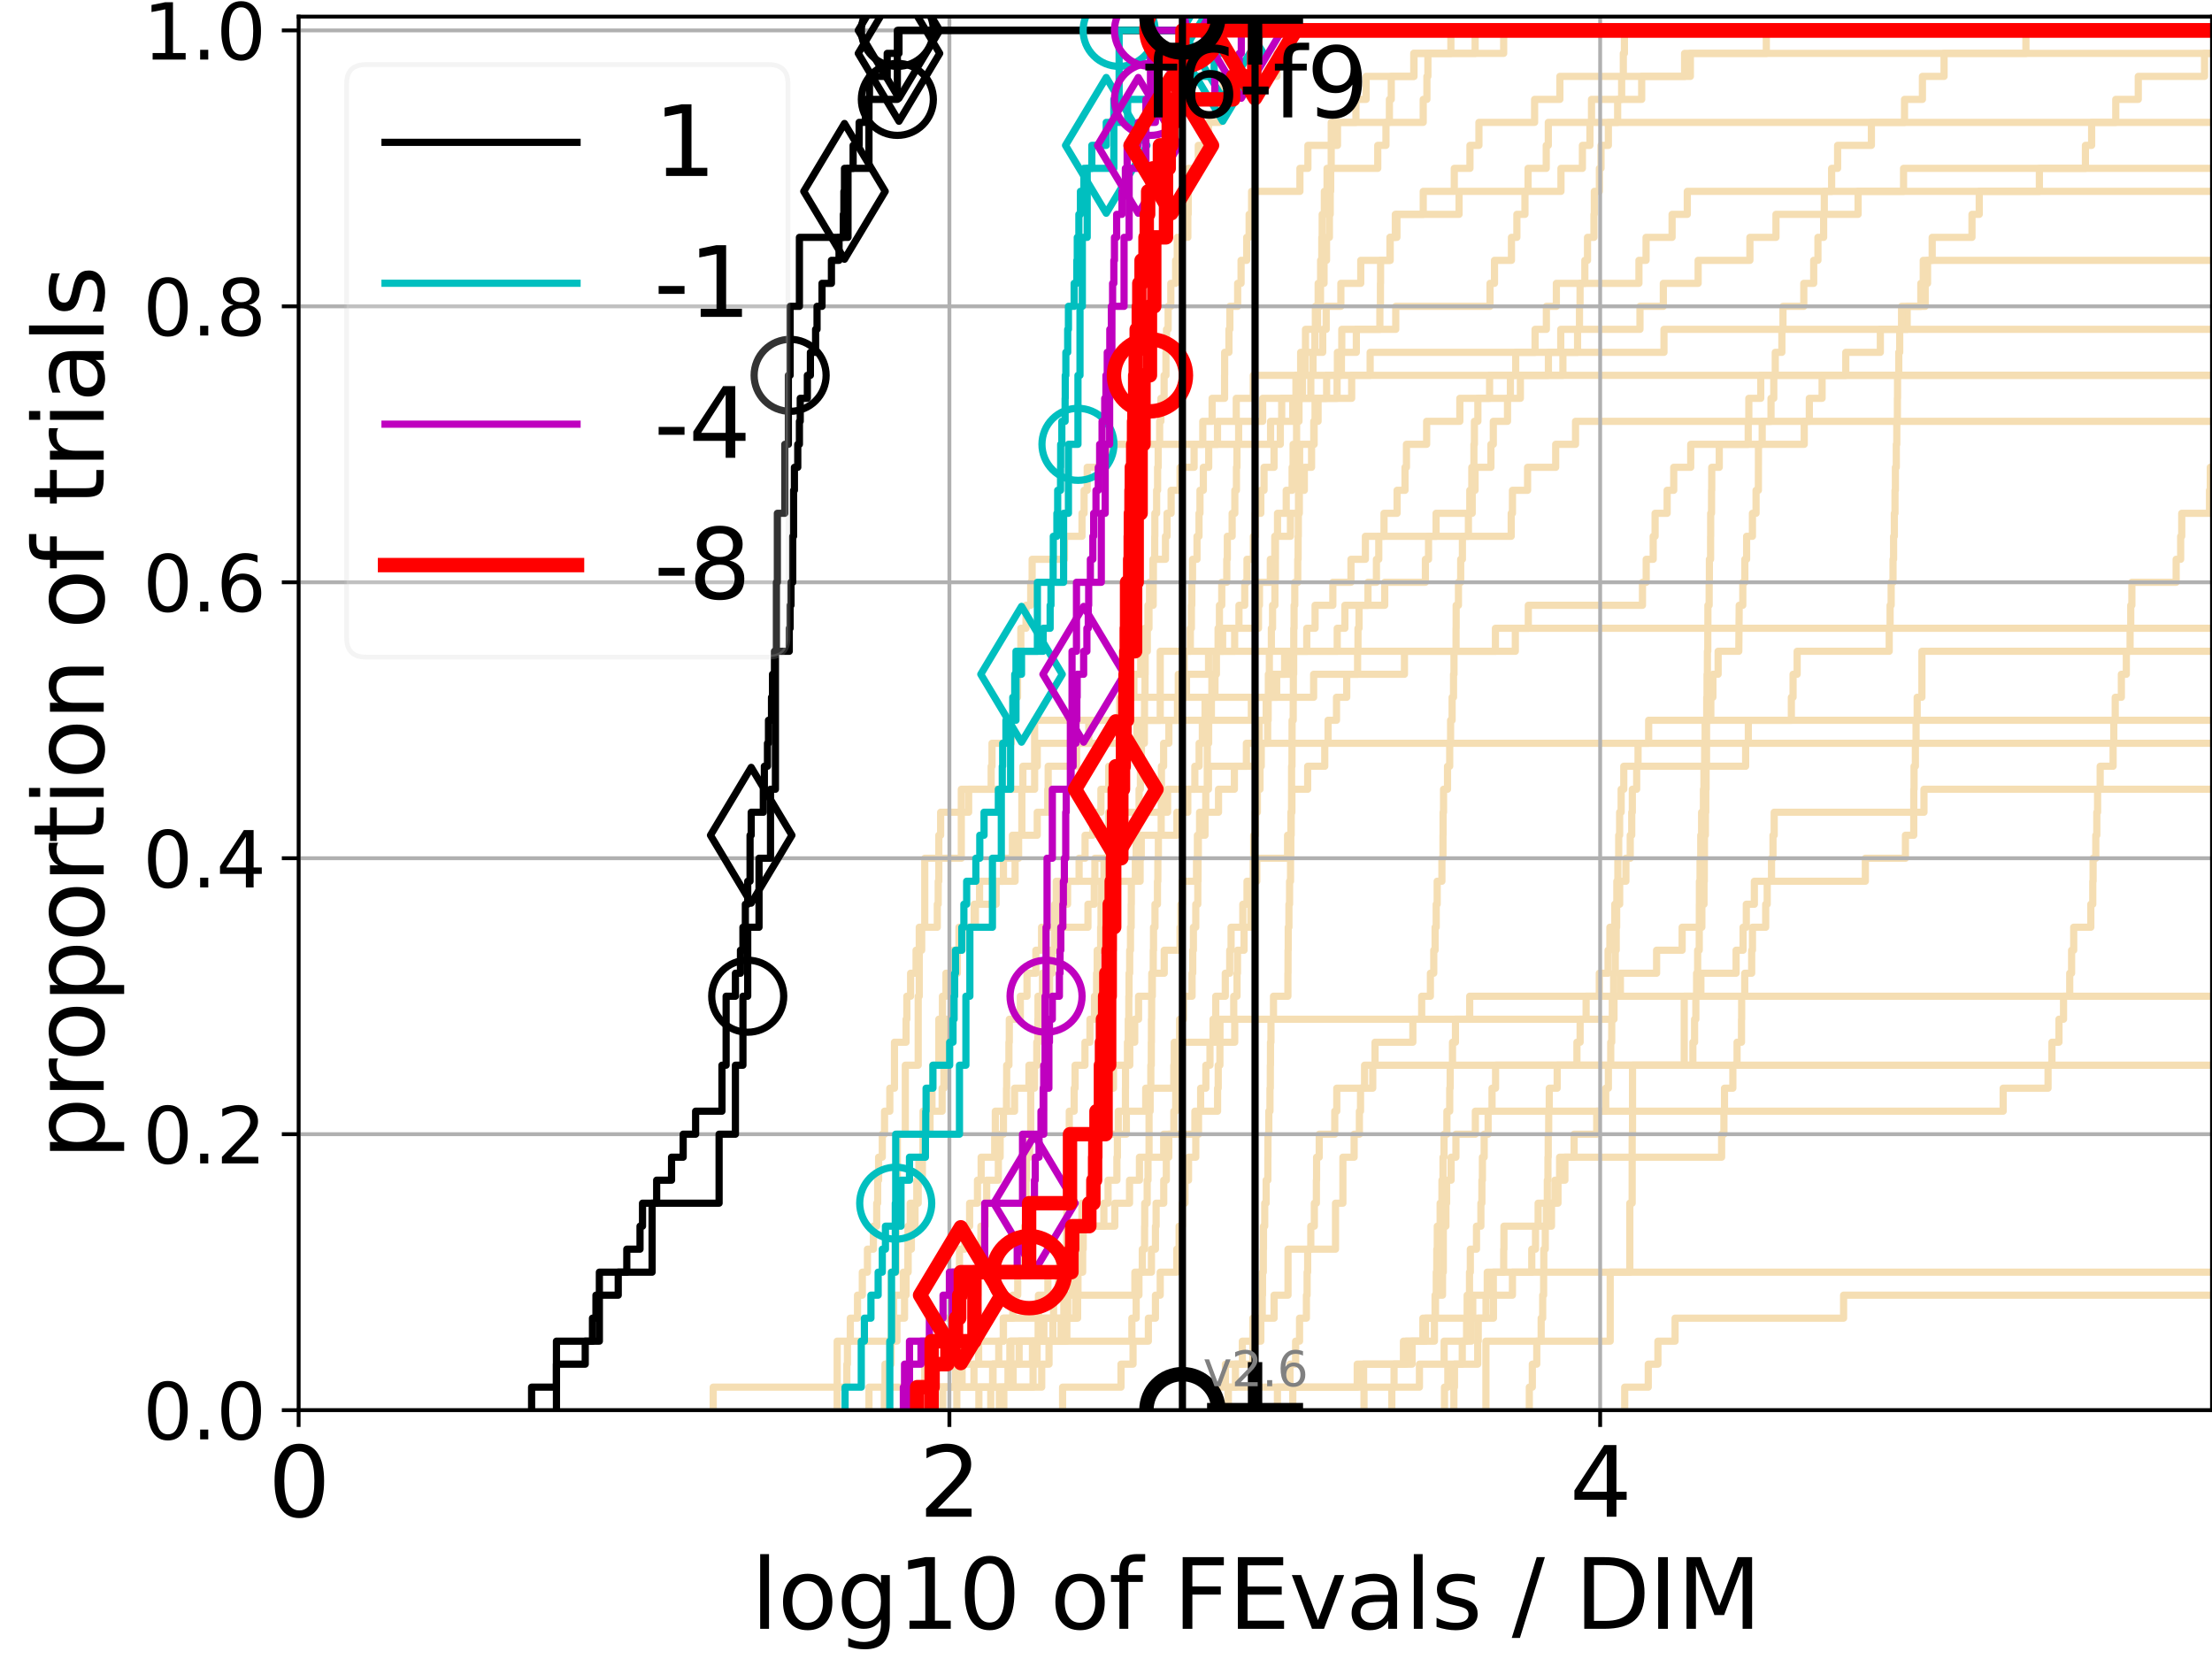 <?xml version="1.0" encoding="utf-8" standalone="no"?>
<!DOCTYPE svg PUBLIC "-//W3C//DTD SVG 1.1//EN"
  "http://www.w3.org/Graphics/SVG/1.1/DTD/svg11.dtd">
<svg xmlns:xlink="http://www.w3.org/1999/xlink" width="460.8pt" height="345.6pt" viewBox="0 0 460.8 345.6" xmlns="http://www.w3.org/2000/svg" version="1.1">
 <defs>
  <style type="text/css">*{stroke-linejoin: round; stroke-linecap: butt}</style>
 </defs>
 <g id="figure_1">
  <g id="patch_1">
   <path d="M 0 345.6 
L 460.8 345.6 
L 460.8 0 
L 0 0 
z
" style="fill: #ffffff"/>
  </g>
  <g id="axes_1">
   <g id="patch_2">
    <path d="M 62.208 293.76 
L 460.8 293.76 
L 460.8 3.456 
L 62.208 3.456 
z
" style="fill: #ffffff"/>
   </g>
   <g id="line2d_1">
    <path d="M 206.391 293.76 
L 206.391 288.97 
L 206.87 288.97 
L 206.87 284.179 
L 208.056 284.179 
L 208.056 279.389 
L 208.996 279.389 
L 208.996 274.598 
L 210.979 274.598 
L 210.979 269.808 
L 212.013 269.808 
L 212.013 265.017 
L 213.082 265.017 
L 213.082 260.227 
L 213.43 260.227 
L 213.43 255.436 
L 213.637 255.436 
L 213.637 250.646 
L 213.74 250.646 
L 213.74 245.855 
L 213.842 245.855 
L 213.842 241.065 
L 214.483 241.065 
L 214.483 236.274 
L 214.716 236.274 
L 214.716 231.484 
L 214.716 231.484 
L 214.716 226.693 
L 215.5 226.693 
L 215.5 221.903 
L 216.043 221.903 
L 216.043 217.112 
L 216.201 217.112 
L 216.201 212.322 
L 216.233 212.322 
L 216.233 207.531 
L 217.161 207.531 
L 217.161 202.741 
L 218.003 202.741 
L 218.003 197.95 
L 219.672 197.95 
L 219.672 193.16 
L 226.641 193.16 
L 226.641 188.369 
L 227.958 188.369 
L 227.958 183.579 
L 228.085 183.579 
L 228.085 178.788 
L 232.868 178.788 
L 232.868 173.998 
L 233.557 173.998 
L 233.557 169.207 
L 243.232 169.207 
L 243.232 164.417 
L 251.741 164.417 
L 251.741 159.626 
L 261.493 159.626 
L 261.493 154.836 
L 261.493 154.836 
L 261.493 154.836 
L 460.8 154.836 
" clip-path="url(#pd1d1f1edf5)" style="fill: none; stroke: #f5deb3; stroke-width: 1.5; stroke-linecap: square"/>
   </g>
   <g id="line2d_2">
    <path d="M 309.545 293.76 
L 309.545 279.389 
L 335.435 279.389 
L 335.435 265.017 
L 339.519 265.017 
L 339.519 250.646 
L 340.012 250.646 
L 340.012 236.274 
L 340.086 236.274 
L 340.086 221.903 
L 350.856 221.903 
L 350.856 207.531 
L 350.856 207.531 
L 350.856 207.531 
L 460.8 207.531 
" clip-path="url(#pd1d1f1edf5)" style="fill: none; stroke: #f5deb3; stroke-width: 1.5; stroke-linecap: square"/>
   </g>
   <g id="line2d_3">
    <path d="M 148.575 293.76 
L 148.575 288.97 
L 176.413 288.97 
L 176.413 284.179 
L 176.534 284.179 
L 176.534 279.389 
L 177.134 279.389 
L 177.134 274.598 
L 178.638 274.598 
L 178.638 269.808 
L 179.636 269.808 
L 179.636 265.017 
L 180.706 265.017 
L 180.706 260.227 
L 181.942 260.227 
L 181.942 255.436 
L 182.639 255.436 
L 182.639 250.646 
L 182.835 250.646 
L 182.835 245.855 
L 183.03 245.855 
L 183.03 241.065 
L 183.797 241.065 
L 183.797 236.274 
L 184.267 236.274 
L 184.267 231.484 
L 185.364 231.484 
L 185.364 226.693 
L 186.335 226.693 
L 186.335 221.903 
L 186.335 221.903 
L 186.335 217.112 
L 188.751 217.112 
L 188.751 212.322 
L 188.911 212.322 
L 188.911 207.531 
L 189.696 207.531 
L 189.696 202.741 
L 190.836 202.741 
L 190.836 197.95 
L 192.005 197.95 
L 192.005 193.16 
L 195.256 193.16 
L 195.256 188.369 
L 195.448 188.369 
L 195.448 183.579 
L 195.575 183.579 
L 195.575 178.788 
L 195.575 178.788 
L 195.575 173.998 
L 195.953 173.998 
L 195.953 169.207 
L 201.787 169.207 
L 201.787 164.417 
L 206.478 164.417 
L 206.478 159.626 
L 206.653 159.626 
L 206.653 154.836 
L 210.676 154.836 
L 210.676 150.045 
L 211.091 150.045 
L 211.091 145.255 
L 211.977 145.255 
L 211.977 140.464 
L 212.374 140.464 
L 212.374 135.674 
L 212.659 135.674 
L 212.659 130.883 
L 213.74 130.883 
L 213.74 126.093 
L 214.716 126.093 
L 214.716 121.302 
L 215.013 121.302 
L 215.013 116.512 
L 221.752 116.512 
L 221.752 111.721 
L 225.401 111.721 
L 225.401 106.931 
L 225.835 106.931 
L 225.835 102.14 
L 226.486 102.14 
L 226.486 97.35 
L 230.389 97.35 
L 230.389 92.559 
L 253.628 92.559 
L 253.628 87.769 
L 257.534 87.769 
L 257.534 82.978 
L 261.077 82.978 
L 261.077 78.188 
L 279.446 78.188 
L 279.446 73.397 
L 279.519 73.397 
L 279.519 68.607 
L 290.758 68.607 
L 290.758 63.816 
L 310.399 63.816 
L 310.399 59.026 
L 311.331 59.026 
L 311.331 54.235 
L 314.864 54.235 
L 314.864 49.445 
L 315.993 49.445 
L 315.993 44.654 
L 317.675 44.654 
L 317.675 39.864 
L 318.326 39.864 
L 318.326 35.073 
L 322.109 35.073 
L 322.109 30.283 
L 322.539 30.283 
L 322.539 25.492 
L 322.539 25.492 
L 322.539 25.492 
L 460.8 25.492 
" clip-path="url(#pd1d1f1edf5)" style="fill: none; stroke: #f5deb3; stroke-width: 1.5; stroke-linecap: square"/>
   </g>
   <g id="line2d_4">
    <path d="M 184.267 293.76 
L 184.267 288.97 
L 215.209 288.97 
L 215.209 284.179 
L 216.043 284.179 
L 216.043 279.389 
L 221.039 279.389 
L 221.039 274.598 
L 221.621 274.598 
L 221.621 269.808 
L 221.778 269.808 
L 221.778 265.017 
L 222.089 265.017 
L 222.089 260.227 
L 222.192 260.227 
L 222.192 255.436 
L 222.243 255.436 
L 222.243 250.646 
L 222.268 250.646 
L 222.268 245.855 
L 222.498 245.855 
L 222.498 241.065 
L 222.65 241.065 
L 222.65 236.274 
L 222.751 236.274 
L 222.751 231.484 
L 223.767 231.484 
L 223.767 226.693 
L 223.961 226.693 
L 223.961 221.903 
L 226.016 221.903 
L 226.016 217.112 
L 227.058 217.112 
L 227.058 212.322 
L 228.001 212.322 
L 228.001 207.531 
L 228.44 207.531 
L 228.44 202.741 
L 228.565 202.741 
L 228.565 197.95 
L 229.28 197.95 
L 229.28 193.16 
L 229.36 193.16 
L 229.36 188.369 
L 229.501 188.369 
L 229.501 183.579 
L 229.978 183.579 
L 229.978 178.788 
L 230.91 178.788 
L 230.91 173.998 
L 230.948 173.998 
L 230.948 169.207 
L 232.526 169.207 
L 232.526 164.417 
L 233.099 164.417 
L 233.099 159.626 
L 233.99 159.626 
L 233.99 154.836 
L 234.007 154.836 
L 234.007 150.045 
L 234.213 150.045 
L 234.213 145.255 
L 236.21 145.255 
L 236.21 140.464 
L 237.627 140.464 
L 237.627 135.674 
L 238.481 135.674 
L 238.481 130.883 
L 239.355 130.883 
L 239.355 126.093 
L 240.23 126.093 
L 240.23 121.302 
L 240.258 121.302 
L 240.258 116.512 
L 242.788 116.512 
L 242.788 111.721 
L 243.118 111.721 
L 243.118 106.931 
L 243.964 106.931 
L 243.964 102.14 
L 245.84 102.14 
L 245.84 97.35 
L 248.751 97.35 
L 248.751 92.559 
L 250.56 92.559 
L 250.56 87.769 
L 252.503 87.769 
L 252.503 82.978 
L 255.101 82.978 
L 255.101 78.188 
L 255.117 78.188 
L 255.117 73.397 
L 256.01 73.397 
L 256.01 68.607 
L 256.205 68.607 
L 256.205 63.816 
L 257.826 63.816 
L 257.826 59.026 
L 258.537 59.026 
L 258.537 54.235 
L 259.709 54.235 
L 259.709 49.445 
L 260.215 49.445 
L 260.215 44.654 
L 260.733 44.654 
L 260.733 39.864 
L 270.798 39.864 
L 270.798 35.073 
L 272.46 35.073 
L 272.46 30.283 
L 278.623 30.283 
L 278.623 25.492 
L 282.466 25.492 
L 282.466 20.702 
L 284.589 20.702 
L 284.589 15.911 
L 294.561 15.911 
L 294.561 11.121 
L 302.245 11.121 
L 302.245 6.33 
L 302.245 6.33 
L 302.245 6.33 
L 460.8 6.33 
" clip-path="url(#pd1d1f1edf5)" style="fill: none; stroke: #f5deb3; stroke-width: 1.5; stroke-linecap: square"/>
   </g>
   <g id="line2d_5"/>
   <g id="line2d_6"/>
   <g id="line2d_7">
    <path d="M 209.116 293.76 
L 209.116 288.97 
L 211.054 288.97 
L 211.054 284.179 
L 212.302 284.179 
L 212.302 279.389 
L 235.792 279.389 
L 235.792 274.598 
L 236.685 274.598 
L 236.685 269.808 
L 237.26 269.808 
L 237.26 265.017 
L 237.96 265.017 
L 237.96 260.227 
L 238.437 260.227 
L 238.437 255.436 
L 238.467 255.436 
L 238.467 250.646 
L 238.979 250.646 
L 238.979 245.855 
L 239.153 245.855 
L 239.153 241.065 
L 239.369 241.065 
L 239.369 236.274 
L 239.369 236.274 
L 239.369 231.484 
L 239.597 231.484 
L 239.597 226.693 
L 239.739 226.693 
L 239.739 221.903 
L 239.838 221.903 
L 239.838 217.112 
L 239.866 217.112 
L 239.866 212.322 
L 239.909 212.322 
L 239.909 207.531 
L 240.049 207.531 
L 240.049 202.741 
L 240.244 202.741 
L 240.244 197.95 
L 240.3 197.95 
L 240.3 193.16 
L 240.604 193.16 
L 240.604 188.369 
L 241.122 188.369 
L 241.122 183.579 
L 241.202 183.579 
L 241.202 178.788 
L 241.31 178.788 
L 241.31 173.998 
L 241.895 173.998 
L 241.895 169.207 
L 241.921 169.207 
L 241.921 164.417 
L 241.947 164.417 
L 241.947 159.626 
L 242.403 159.626 
L 242.403 154.836 
L 243.494 154.836 
L 243.494 150.045 
L 245.294 150.045 
L 245.294 145.255 
L 245.458 145.255 
L 245.458 140.464 
L 246.691 140.464 
L 246.691 135.674 
L 247.97 135.674 
L 247.97 130.883 
L 248.194 130.883 
L 248.194 126.093 
L 248.279 126.093 
L 248.279 121.302 
L 248.427 121.302 
L 248.427 116.512 
L 249.36 116.512 
L 249.36 111.721 
L 249.775 111.721 
L 249.775 106.931 
L 249.976 106.931 
L 249.976 102.14 
L 250.677 102.14 
L 250.677 97.35 
L 251.798 97.35 
L 251.798 92.559 
L 264.686 92.559 
L 264.686 87.769 
L 267 87.769 
L 267 82.978 
L 269.968 82.978 
L 269.968 78.188 
L 270.95 78.188 
L 270.95 73.397 
L 275.547 73.397 
L 275.547 68.607 
L 276.272 68.607 
L 276.272 63.816 
L 279.328 63.816 
L 279.328 59.026 
L 283.47 59.026 
L 283.47 54.235 
L 289.605 54.235 
L 289.605 49.445 
L 290.668 49.445 
L 290.668 44.654 
L 296.486 44.654 
L 296.486 39.864 
L 302.952 39.864 
L 302.952 35.073 
L 306.219 35.073 
L 306.219 30.283 
L 308.088 30.283 
L 308.088 25.492 
L 319.686 25.492 
L 319.686 20.702 
L 324.949 20.702 
L 324.949 15.911 
L 352.136 15.911 
L 352.136 11.121 
L 367.954 11.121 
L 367.954 6.33 
L 367.954 6.33 
L 367.954 6.33 
L 460.8 6.33 
" clip-path="url(#pd1d1f1edf5)" style="fill: none; stroke: #f5deb3; stroke-width: 1.5; stroke-linecap: square"/>
   </g>
   <g id="line2d_8">
    <path d="M 302.87 293.76 
L 302.87 288.97 
L 302.995 288.97 
L 302.995 284.179 
L 304.614 284.179 
L 304.614 279.389 
L 305.515 279.389 
L 305.515 274.598 
L 305.636 274.598 
L 305.636 269.808 
L 306.124 269.808 
L 306.124 265.017 
L 306.299 265.017 
L 306.299 260.227 
L 307.583 260.227 
L 307.583 255.436 
L 308.496 255.436 
L 308.496 250.646 
L 308.704 250.646 
L 308.704 245.855 
L 308.814 245.855 
L 308.814 241.065 
L 309.181 241.065 
L 309.181 236.274 
L 310.004 236.274 
L 310.004 231.484 
L 334.498 231.484 
L 334.498 226.693 
L 335.057 226.693 
L 335.057 221.903 
L 335.546 221.903 
L 335.546 217.112 
L 335.754 217.112 
L 335.754 212.322 
L 335.874 212.322 
L 335.874 207.531 
L 336.147 207.531 
L 336.147 202.741 
L 336.488 202.741 
L 336.488 197.95 
L 336.682 197.95 
L 336.682 193.16 
L 336.779 193.16 
L 336.779 188.369 
L 336.815 188.369 
L 336.815 183.579 
L 337.032 183.579 
L 337.032 178.788 
L 337.205 178.788 
L 337.205 173.998 
L 337.399 173.998 
L 337.399 169.207 
L 337.717 169.207 
L 337.717 164.417 
L 338.261 164.417 
L 338.261 159.626 
L 363.65 159.626 
L 363.65 154.836 
L 364.209 154.836 
L 364.209 150.045 
L 364.209 150.045 
L 364.209 150.045 
L 460.8 150.045 
" clip-path="url(#pd1d1f1edf5)" style="fill: none; stroke: #f5deb3; stroke-width: 1.5; stroke-linecap: square"/>
   </g>
   <g id="line2d_9">
    <path d="M 189.851 293.76 
L 189.851 288.97 
L 202.896 288.97 
L 202.896 284.179 
L 210.371 284.179 
L 210.371 279.389 
L 222.243 279.389 
L 222.243 274.598 
L 224.082 274.598 
L 224.082 269.808 
L 224.56 269.808 
L 224.56 265.017 
L 225.193 265.017 
L 225.193 260.227 
L 225.309 260.227 
L 225.309 255.436 
L 229.958 255.436 
L 229.958 250.646 
L 230.833 250.646 
L 230.833 245.855 
L 232.671 245.855 
L 232.671 241.065 
L 232.779 241.065 
L 232.779 236.274 
L 232.957 236.274 
L 232.957 231.484 
L 234.451 231.484 
L 234.451 226.693 
L 234.468 226.693 
L 234.468 221.903 
L 234.872 221.903 
L 234.872 217.112 
L 235.038 217.112 
L 235.038 212.322 
L 235.154 212.322 
L 235.154 207.531 
L 235.204 207.531 
L 235.204 202.741 
L 235.335 202.741 
L 235.335 197.95 
L 235.499 197.95 
L 235.499 193.16 
L 235.646 193.16 
L 235.646 188.369 
L 235.679 188.369 
L 235.679 183.579 
L 236.512 183.579 
L 236.512 178.788 
L 236.685 178.788 
L 236.685 173.998 
L 236.794 173.998 
L 236.794 169.207 
L 237.291 169.207 
L 237.291 164.417 
L 237.566 164.417 
L 237.566 159.626 
L 237.779 159.626 
L 237.779 154.836 
L 238.393 154.836 
L 238.393 150.045 
L 238.422 150.045 
L 238.422 145.255 
L 238.526 145.255 
L 238.526 140.464 
L 238.555 140.464 
L 238.555 135.674 
L 239.008 135.674 
L 239.008 130.883 
L 239.139 130.883 
L 239.139 126.093 
L 239.469 126.093 
L 239.469 121.302 
L 240.189 121.302 
L 240.189 116.512 
L 240.549 116.512 
L 240.549 111.721 
L 240.576 111.721 
L 240.576 106.931 
L 240.945 106.931 
L 240.945 102.14 
L 241.149 102.14 
L 241.149 97.35 
L 241.27 97.35 
L 241.27 92.559 
L 241.577 92.559 
L 241.577 87.769 
L 241.842 87.769 
L 241.842 82.978 
L 242.506 82.978 
L 242.506 78.188 
L 242.89 78.188 
L 242.89 73.397 
L 243.005 73.397 
L 243.005 68.607 
L 243.345 68.607 
L 243.345 63.816 
L 243.903 63.816 
L 243.903 59.026 
L 244.905 59.026 
L 244.905 54.235 
L 245.248 54.235 
L 245.248 49.445 
L 247.452 49.445 
L 247.452 44.654 
L 247.528 44.654 
L 247.528 39.864 
L 247.55 39.864 
L 247.55 35.073 
L 249.624 35.073 
L 249.624 30.283 
L 251.741 30.283 
L 251.741 25.492 
L 254.136 25.492 
L 254.136 20.702 
L 254.822 20.702 
L 254.822 15.911 
L 266.014 15.911 
L 266.014 11.121 
L 268.646 11.121 
L 268.646 6.33 
L 268.646 6.33 
L 268.646 6.33 
L 460.8 6.33 
" clip-path="url(#pd1d1f1edf5)" style="fill: none; stroke: #f5deb3; stroke-width: 1.5; stroke-linecap: square"/>
   </g>
   <g id="line2d_10">
    <path d="M 284.148 293.76 
L 284.148 288.97 
L 295.695 288.97 
L 295.695 284.179 
L 300.84 284.179 
L 300.84 279.389 
L 306.499 279.389 
L 306.499 274.598 
L 311.115 274.598 
L 311.115 269.808 
L 315.069 269.808 
L 315.069 265.017 
L 319.096 265.017 
L 319.096 260.227 
L 319.875 260.227 
L 319.875 255.436 
L 320.42 255.436 
L 320.42 250.646 
L 324.558 250.646 
L 324.558 245.855 
L 325.999 245.855 
L 325.999 241.065 
L 358.644 241.065 
L 358.644 236.274 
L 359.124 236.274 
L 359.124 231.484 
L 359.245 231.484 
L 359.245 226.693 
L 360.985 226.693 
L 360.985 221.903 
L 361.861 221.903 
L 361.861 217.112 
L 362.79 217.112 
L 362.79 212.322 
L 362.82 212.322 
L 362.82 207.531 
L 363.459 207.531 
L 363.459 202.741 
L 364.906 202.741 
L 364.906 197.95 
L 365.07 197.95 
L 365.07 193.16 
L 367.827 193.16 
L 367.827 188.369 
L 368.142 188.369 
L 368.142 183.579 
L 369.041 183.579 
L 369.041 178.788 
L 369.347 178.788 
L 369.347 173.998 
L 369.599 173.998 
L 369.599 169.207 
L 400.799 169.207 
L 400.799 164.417 
L 400.799 164.417 
L 400.799 164.417 
L 460.8 164.417 
" clip-path="url(#pd1d1f1edf5)" style="fill: none; stroke: #f5deb3; stroke-width: 1.5; stroke-linecap: square"/>
   </g>
   <g id="line2d_11">
    <path d="M 190.836 293.76 
L 190.836 288.97 
L 217.009 288.97 
L 217.009 284.179 
L 218.531 284.179 
L 218.531 279.389 
L 219.334 279.389 
L 219.334 274.598 
L 222.422 274.598 
L 222.422 269.808 
L 223.399 269.808 
L 223.399 265.017 
L 225.539 265.017 
L 225.539 260.227 
L 225.653 260.227 
L 225.653 255.436 
L 227.08 255.436 
L 227.08 250.646 
L 227.404 250.646 
L 227.404 245.855 
L 228.064 245.855 
L 228.064 241.065 
L 228.44 241.065 
L 228.44 236.274 
L 234.637 236.274 
L 234.637 231.484 
L 238.673 231.484 
L 238.673 226.693 
L 244.523 226.693 
L 244.523 221.903 
L 244.619 221.903 
L 244.619 217.112 
L 257.215 217.112 
L 257.215 212.322 
L 336.226 212.322 
L 336.226 207.531 
L 337.554 207.531 
L 337.554 202.741 
L 345.1 202.741 
L 345.1 197.95 
L 350.421 197.95 
L 350.421 193.16 
L 354.528 193.16 
L 354.528 188.369 
L 354.977 188.369 
L 354.977 183.579 
L 355.035 183.579 
L 355.035 178.788 
L 355.069 178.788 
L 355.069 173.998 
L 355.264 173.998 
L 355.264 169.207 
L 355.345 169.207 
L 355.345 164.417 
L 355.408 164.417 
L 355.408 159.626 
L 355.499 159.626 
L 355.499 154.836 
L 355.504 154.836 
L 355.504 150.045 
L 355.541 150.045 
L 355.541 145.255 
L 355.61 145.255 
L 355.61 140.464 
L 355.682 140.464 
L 355.682 135.674 
L 355.766 135.674 
L 355.766 130.883 
L 355.788 130.883 
L 355.788 126.093 
L 356.048 126.093 
L 356.048 121.302 
L 356.097 121.302 
L 356.097 116.512 
L 356.347 116.512 
L 356.347 111.721 
L 356.367 111.721 
L 356.367 106.931 
L 356.545 106.931 
L 356.545 102.14 
L 356.586 102.14 
L 356.586 97.35 
L 358.154 97.35 
L 358.154 92.559 
L 375.853 92.559 
L 375.853 87.769 
L 376.914 87.769 
L 376.914 82.978 
L 379.575 82.978 
L 379.575 78.188 
L 384.509 78.188 
L 384.509 73.397 
L 391.71 73.397 
L 391.71 68.607 
L 397.299 68.607 
L 397.299 63.816 
L 401.054 63.816 
L 401.054 59.026 
L 401.545 59.026 
L 401.545 54.235 
L 402.513 54.235 
L 402.513 49.445 
L 410.8 49.445 
L 410.8 44.654 
L 412.311 44.654 
L 412.311 39.864 
L 424.839 39.864 
L 424.839 35.073 
L 434.431 35.073 
L 434.431 30.283 
L 435.728 30.283 
L 435.728 25.492 
L 440.755 25.492 
L 440.755 20.702 
L 445.442 20.702 
L 445.442 15.911 
L 459.241 15.911 
L 459.241 11.121 
L 461.8 11.121 
" clip-path="url(#pd1d1f1edf5)" style="fill: none; stroke: #f5deb3; stroke-width: 1.5; stroke-linecap: square"/>
   </g>
   <g id="line2d_12">
    <path d="M 181.02 293.76 
L 181.02 288.97 
L 184.545 288.97 
L 184.545 284.179 
L 185.632 284.179 
L 185.632 279.389 
L 186.161 279.389 
L 186.161 274.598 
L 186.161 274.598 
L 186.161 269.808 
L 188.186 269.808 
L 188.186 265.017 
L 189.149 265.017 
L 189.149 260.227 
L 189.149 260.227 
L 189.149 255.436 
L 189.618 255.436 
L 189.618 250.646 
L 190.984 250.646 
L 190.984 245.855 
L 191.426 245.855 
L 191.426 241.065 
L 192.29 241.065 
L 192.29 236.274 
L 192.29 236.274 
L 192.29 231.484 
L 196.265 231.484 
L 196.265 226.693 
L 196.634 226.693 
L 196.634 221.903 
L 196.634 221.903 
L 196.634 217.112 
L 196.999 217.112 
L 196.999 212.322 
L 198.416 212.322 
L 198.416 207.531 
L 198.759 207.531 
L 198.759 202.741 
L 199.435 202.741 
L 199.435 197.95 
L 200.42 197.95 
L 200.42 193.16 
L 203.191 193.16 
L 203.191 188.369 
L 204.06 188.369 
L 204.06 183.579 
L 209.036 183.579 
L 209.036 178.788 
L 210.903 178.788 
L 210.903 173.998 
L 212.871 173.998 
L 212.871 169.207 
L 212.871 169.207 
L 212.871 164.417 
L 213.082 164.417 
L 213.082 159.626 
L 216.075 159.626 
L 216.075 154.836 
L 238.035 154.836 
L 238.035 150.045 
L 245.817 150.045 
L 245.817 145.255 
L 273.655 145.255 
L 273.655 140.464 
L 292.572 140.464 
L 292.572 135.674 
L 315.671 135.674 
L 315.671 130.883 
L 318.376 130.883 
L 318.376 126.093 
L 342.158 126.093 
L 342.158 121.302 
L 342.934 121.302 
L 342.934 116.512 
L 344.391 116.512 
L 344.391 111.721 
L 344.787 111.721 
L 344.787 106.931 
L 347.296 106.931 
L 347.296 102.14 
L 348.669 102.14 
L 348.669 97.35 
L 352.209 97.35 
L 352.209 92.559 
L 364.187 92.559 
L 364.187 87.769 
L 364.313 87.769 
L 364.313 82.978 
L 366.797 82.978 
L 366.797 78.188 
L 366.797 78.188 
L 366.797 78.188 
L 460.8 78.188 
" clip-path="url(#pd1d1f1edf5)" style="fill: none; stroke: #f5deb3; stroke-width: 1.5; stroke-linecap: square"/>
   </g>
   <g id="line2d_13">
    <path d="M 252.85 293.76 
L 252.85 288.97 
L 255.276 288.97 
L 255.276 284.179 
L 260.988 284.179 
L 260.988 279.389 
L 260.988 279.389 
L 260.988 274.598 
L 265.417 274.598 
L 265.417 269.808 
L 268.316 269.808 
L 268.316 265.017 
L 268.316 265.017 
L 268.316 260.227 
L 278.212 260.227 
L 278.212 255.436 
L 278.212 255.436 
L 278.212 250.646 
L 279.749 250.646 
L 279.749 245.855 
L 279.749 245.855 
L 279.749 241.065 
L 282.089 241.065 
L 282.089 236.274 
L 283.184 236.274 
L 283.184 231.484 
L 283.422 231.484 
L 283.422 226.693 
L 285.966 226.693 
L 285.966 221.903 
L 285.966 221.903 
L 285.966 221.903 
L 460.8 221.903 
" clip-path="url(#pd1d1f1edf5)" style="fill: none; stroke: #f5deb3; stroke-width: 1.5; stroke-linecap: square"/>
   </g>
   <g id="line2d_14">
    <path d="M 203.917 293.76 
L 203.917 288.97 
L 206.783 288.97 
L 206.783 284.179 
L 215.078 284.179 
L 215.078 279.389 
L 217.465 279.389 
L 217.465 274.598 
L 219.476 274.598 
L 219.476 269.808 
L 220.5 269.808 
L 220.5 265.017 
L 222.217 265.017 
L 222.217 260.227 
L 224.369 260.227 
L 224.369 255.436 
L 225.378 255.436 
L 225.378 250.646 
L 227.874 250.646 
L 227.874 245.855 
L 228.001 245.855 
L 228.001 241.065 
L 228.336 241.065 
L 228.336 236.274 
L 229.037 236.274 
L 229.037 231.484 
L 230.506 231.484 
L 230.506 226.693 
L 231.96 226.693 
L 231.96 221.903 
L 235.352 221.903 
L 235.352 217.112 
L 236.385 217.112 
L 236.385 212.322 
L 237.183 212.322 
L 237.183 207.531 
L 239.937 207.531 
L 239.937 202.741 
L 242.532 202.741 
L 242.532 197.95 
L 245.84 197.95 
L 245.84 193.16 
L 246.001 193.16 
L 246.001 188.369 
L 246.274 188.369 
L 246.274 183.579 
L 249.258 183.579 
L 249.258 178.788 
L 249.441 178.788 
L 249.441 173.998 
L 249.896 173.998 
L 249.896 169.207 
L 253.839 169.207 
L 253.839 164.417 
L 257.144 164.417 
L 257.144 159.626 
L 259.644 159.626 
L 259.644 154.836 
L 262.306 154.836 
L 262.306 150.045 
L 263.768 150.045 
L 263.768 145.255 
L 265.956 145.255 
L 265.956 140.464 
L 267.605 140.464 
L 267.605 135.674 
L 272.221 135.674 
L 272.221 130.883 
L 273.953 130.883 
L 273.953 126.093 
L 277.655 126.093 
L 277.655 121.302 
L 281.431 121.302 
L 281.431 116.512 
L 284.435 116.512 
L 284.435 111.721 
L 314.811 111.721 
L 314.811 106.931 
L 315.074 106.931 
L 315.074 102.14 
L 318.224 102.14 
L 318.224 97.35 
L 324.078 97.35 
L 324.078 92.559 
L 328.211 92.559 
L 328.211 87.769 
L 328.211 87.769 
L 328.211 87.769 
L 460.8 87.769 
" clip-path="url(#pd1d1f1edf5)" style="fill: none; stroke: #f5deb3; stroke-width: 1.5; stroke-linecap: square"/>
   </g>
   <g id="line2d_15">
    <path d="M 338.456 293.76 
L 338.456 288.97 
L 343.364 288.97 
L 343.364 284.179 
L 345.375 284.179 
L 345.375 279.389 
L 348.951 279.389 
L 348.951 274.598 
L 384.057 274.598 
L 384.057 269.808 
L 384.057 269.808 
L 384.057 269.808 
L 460.8 269.808 
" clip-path="url(#pd1d1f1edf5)" style="fill: none; stroke: #f5deb3; stroke-width: 1.5; stroke-linecap: square"/>
   </g>
   <g id="line2d_16">
    <path d="M 300.906 293.76 
L 300.906 288.97 
L 301.612 288.97 
L 301.612 284.179 
L 307.835 284.179 
L 307.835 279.389 
L 307.943 279.389 
L 307.943 274.598 
L 309.566 274.598 
L 309.566 269.808 
L 309.821 269.808 
L 309.821 265.017 
L 313.247 265.017 
L 313.247 260.227 
L 313.3 260.227 
L 313.3 255.436 
L 323.206 255.436 
L 323.206 250.646 
L 323.921 250.646 
L 323.921 245.855 
L 324.897 245.855 
L 324.897 241.065 
L 327.913 241.065 
L 327.913 236.274 
L 332.626 236.274 
L 332.626 231.484 
L 417.296 231.484 
L 417.296 226.693 
L 426.646 226.693 
L 426.646 221.903 
L 427.456 221.903 
L 427.456 217.112 
L 428.92 217.112 
L 428.92 212.322 
L 429.871 212.322 
L 429.871 207.531 
L 431.163 207.531 
L 431.163 202.741 
L 431.552 202.741 
L 431.552 197.95 
L 431.989 197.95 
L 431.989 193.16 
L 435.555 193.16 
L 435.555 188.369 
L 435.964 188.369 
L 435.964 183.579 
L 436.03 183.579 
L 436.03 178.788 
L 436.594 178.788 
L 436.594 173.998 
L 436.802 173.998 
L 436.802 169.207 
L 436.965 169.207 
L 436.965 164.417 
L 437.503 164.417 
L 437.503 159.626 
L 440.197 159.626 
L 440.197 154.836 
L 440.341 154.836 
L 440.341 150.045 
L 440.641 150.045 
L 440.641 145.255 
L 441.919 145.255 
L 441.919 140.464 
L 442.954 140.464 
L 442.954 135.674 
L 443.735 135.674 
L 443.735 130.883 
L 443.874 130.883 
L 443.874 126.093 
L 444.109 126.093 
L 444.109 121.302 
L 453.333 121.302 
L 453.333 116.512 
L 454.272 116.512 
L 454.272 111.721 
L 454.496 111.721 
L 454.496 106.931 
L 460.283 106.931 
L 460.283 102.14 
L 460.447 102.14 
L 460.447 97.35 
L 461.8 97.35 
" clip-path="url(#pd1d1f1edf5)" style="fill: none; stroke: #f5deb3; stroke-width: 1.5; stroke-linecap: square"/>
   </g>
   <g id="line2d_17">
    <path d="M 255.822 293.76 
L 255.822 288.97 
L 268.726 288.97 
L 268.726 284.179 
L 269.902 284.179 
L 269.902 279.389 
L 270.719 279.389 
L 270.719 274.598 
L 272.151 274.598 
L 272.151 269.808 
L 272.296 269.808 
L 272.296 265.017 
L 272.413 265.017 
L 272.413 260.227 
L 273.064 260.227 
L 273.064 255.436 
L 273.803 255.436 
L 273.803 250.646 
L 274.227 250.646 
L 274.227 245.855 
L 274.27 245.855 
L 274.27 241.065 
L 274.821 241.065 
L 274.821 236.274 
L 278.054 236.274 
L 278.054 231.484 
L 278.475 231.484 
L 278.475 226.693 
L 284.264 226.693 
L 284.264 221.903 
L 286.448 221.903 
L 286.448 217.112 
L 294.325 217.112 
L 294.325 212.322 
L 296.163 212.322 
L 296.163 207.531 
L 297.978 207.531 
L 297.978 202.741 
L 298.678 202.741 
L 298.678 197.95 
L 298.957 197.95 
L 298.957 193.16 
L 299.188 193.16 
L 299.188 188.369 
L 299.392 188.369 
L 299.392 183.579 
L 300.377 183.579 
L 300.377 178.788 
L 300.598 178.788 
L 300.598 173.998 
L 300.619 173.998 
L 300.619 169.207 
L 300.718 169.207 
L 300.718 164.417 
L 301.544 164.417 
L 301.544 159.626 
L 302 159.626 
L 302 154.836 
L 302.184 154.836 
L 302.184 150.045 
L 302.503 150.045 
L 302.503 145.255 
L 302.795 145.255 
L 302.795 140.464 
L 302.893 140.464 
L 302.893 135.674 
L 303.322 135.674 
L 303.322 130.883 
L 303.343 130.883 
L 303.343 126.093 
L 303.822 126.093 
L 303.822 121.302 
L 304.289 121.302 
L 304.289 116.512 
L 304.647 116.512 
L 304.647 111.721 
L 305.898 111.721 
L 305.898 106.931 
L 306.186 106.931 
L 306.186 102.14 
L 306.606 102.14 
L 306.606 97.35 
L 307.043 97.35 
L 307.043 92.559 
L 307.144 92.559 
L 307.144 87.769 
L 307.869 87.769 
L 307.869 82.978 
L 310.308 82.978 
L 310.308 78.188 
L 325.581 78.188 
L 325.581 73.397 
L 328.637 73.397 
L 328.637 68.607 
L 329.036 68.607 
L 329.036 63.816 
L 329.156 63.816 
L 329.156 59.026 
L 330.15 59.026 
L 330.15 54.235 
L 330.709 54.235 
L 330.709 49.445 
L 332.049 49.445 
L 332.049 44.654 
L 332.128 44.654 
L 332.128 39.864 
L 333.182 39.864 
L 333.182 35.073 
L 333.52 35.073 
L 333.52 30.283 
L 335.053 30.283 
L 335.053 25.492 
L 336.987 25.492 
L 336.987 20.702 
L 337.818 20.702 
L 337.818 15.911 
L 338.168 15.911 
L 338.168 11.121 
L 338.396 11.121 
L 338.396 6.33 
L 338.396 6.33 
L 338.396 6.33 
L 460.8 6.33 
" clip-path="url(#pd1d1f1edf5)" style="fill: none; stroke: #f5deb3; stroke-width: 1.5; stroke-linecap: square"/>
   </g>
   <g id="line2d_18">
    <path d="M 184.267 293.76 
L 184.267 288.97 
L 184.36 288.97 
L 184.36 284.179 
L 185.364 284.179 
L 185.364 279.389 
L 186.852 279.389 
L 186.852 274.598 
L 188.43 274.598 
L 188.43 269.808 
L 188.751 269.808 
L 188.751 265.017 
L 189.149 265.017 
L 189.149 260.227 
L 189.851 260.227 
L 189.851 255.436 
L 190.611 255.436 
L 190.611 250.646 
L 191.28 250.646 
L 191.28 245.855 
L 192.148 245.855 
L 192.148 241.065 
L 192.29 241.065 
L 192.29 236.274 
L 193.743 236.274 
L 193.743 231.484 
L 194.145 231.484 
L 194.145 226.693 
L 194.278 226.693 
L 194.278 221.903 
L 195.575 221.903 
L 195.575 217.112 
L 195.575 217.112 
L 195.575 212.322 
L 196.327 212.322 
L 196.327 207.531 
L 197.06 207.531 
L 197.06 202.741 
L 198.531 202.741 
L 198.531 197.95 
L 199.767 197.95 
L 199.767 193.16 
L 202.945 193.16 
L 202.945 188.369 
L 207.511 188.369 
L 207.511 183.579 
L 211.463 183.579 
L 211.463 178.788 
L 212.194 178.788 
L 212.194 173.998 
L 216.075 173.998 
L 216.075 169.207 
L 218.268 169.207 
L 218.268 164.417 
L 218.356 164.417 
L 218.356 159.626 
L 224.274 159.626 
L 224.274 154.836 
L 226.817 154.836 
L 226.817 150.045 
L 233.223 150.045 
L 233.223 145.255 
L 247.167 145.255 
L 247.167 140.464 
L 251.76 140.464 
L 251.76 135.674 
L 257.199 135.674 
L 257.199 130.883 
L 258.1 130.883 
L 258.1 126.093 
L 259.297 126.093 
L 259.297 121.302 
L 259.767 121.302 
L 259.767 116.512 
L 261.098 116.512 
L 261.098 111.721 
L 261.479 111.721 
L 261.479 106.931 
L 262.652 106.931 
L 262.652 102.14 
L 263.321 102.14 
L 263.321 97.35 
L 265.405 97.35 
L 265.405 92.559 
L 266.713 92.559 
L 266.713 87.769 
L 269.302 87.769 
L 269.302 82.978 
L 281.578 82.978 
L 281.578 78.188 
L 281.578 78.188 
L 281.578 78.188 
L 460.8 78.188 
" clip-path="url(#pd1d1f1edf5)" style="fill: none; stroke: #f5deb3; stroke-width: 1.5; stroke-linecap: square"/>
   </g>
   <g id="line2d_19">
    <path d="M 289.939 293.76 
L 289.939 288.97 
L 290.406 288.97 
L 290.406 284.179 
L 292.923 284.179 
L 292.923 279.389 
L 296.408 279.389 
L 296.408 274.598 
L 298.952 274.598 
L 298.952 269.808 
L 300.505 269.808 
L 300.505 265.017 
L 300.666 265.017 
L 300.668 255.436 
L 301.211 255.436 
L 301.211 250.646 
L 301.358 250.646 
L 301.358 245.855 
L 302.292 245.855 
L 302.292 241.065 
L 303.298 241.065 
L 303.298 236.274 
L 307.34 236.274 
L 307.34 231.484 
L 310.815 231.484 
L 310.815 226.693 
L 311.556 226.693 
L 311.556 221.903 
L 328.503 221.903 
L 328.503 217.112 
L 329.17 217.112 
L 329.17 212.322 
L 330.416 212.322 
L 330.416 207.531 
L 333.163 207.531 
L 333.163 202.741 
L 334.989 202.741 
L 334.989 197.95 
L 335.369 197.95 
L 335.369 193.16 
L 336.388 193.16 
L 336.388 188.369 
L 337.409 188.369 
L 337.409 183.579 
L 338.704 183.579 
L 338.704 178.788 
L 339.607 178.788 
L 339.607 173.998 
L 339.92 173.998 
L 339.92 169.207 
L 340.044 169.207 
L 340.044 164.417 
L 340.949 164.417 
L 340.949 159.626 
L 341.235 159.626 
L 341.235 154.836 
L 343.445 154.836 
L 343.445 150.045 
L 356.398 150.045 
L 356.398 145.255 
L 356.829 145.255 
L 356.829 140.464 
L 357.917 140.464 
L 357.917 135.674 
L 362.225 135.674 
L 362.308 126.093 
L 363.056 126.093 
L 363.056 121.302 
L 363.481 121.302 
L 363.481 116.512 
L 363.853 116.512 
L 363.853 111.721 
L 365.064 111.721 
L 365.064 106.931 
L 365.819 106.931 
L 365.819 102.14 
L 366.303 102.14 
L 366.32 92.559 
L 367.096 92.559 
L 367.096 87.769 
L 368.935 87.769 
L 368.935 82.978 
L 369.513 82.978 
L 369.513 78.188 
L 369.819 78.188 
L 369.819 73.397 
L 371.198 73.397 
L 371.198 68.607 
L 371.426 68.607 
L 371.426 63.816 
L 375.763 63.816 
L 375.763 59.026 
L 377.826 59.026 
L 377.826 54.235 
L 378.71 54.235 
L 378.71 49.445 
L 379.898 49.445 
L 379.898 44.654 
L 380.034 44.654 
L 380.034 39.864 
L 381.563 39.864 
L 381.563 35.073 
L 382.81 35.073 
L 382.81 30.283 
L 389.844 30.283 
L 389.844 25.492 
L 396.746 25.492 
L 396.746 20.702 
L 400.476 20.702 
L 400.476 15.911 
L 404.987 15.911 
L 404.987 11.121 
L 422.035 11.121 
L 422.035 6.33 
L 422.035 6.33 
L 460.8 6.33 
L 460.8 6.33 
" clip-path="url(#pd1d1f1edf5)" style="fill: none; stroke: #f5deb3; stroke-width: 1.5; stroke-linecap: square"/>
   </g>
   <g id="line2d_20">
    <path d="M 196.389 293.76 
L 196.389 288.97 
L 199.043 288.97 
L 199.043 284.179 
L 200.149 284.179 
L 200.149 279.389 
L 202.397 279.389 
L 202.397 274.598 
L 203.24 274.598 
L 203.24 269.808 
L 203.725 269.808 
L 203.725 265.017 
L 204.012 265.017 
L 204.012 260.227 
L 204.344 260.227 
L 204.344 255.436 
L 205.225 255.436 
L 205.225 250.646 
L 205.544 250.646 
L 205.544 245.855 
L 207.973 245.855 
L 207.973 241.065 
L 208.345 241.065 
L 208.345 236.274 
L 209.036 236.274 
L 209.036 231.484 
L 209.672 231.484 
L 209.672 226.693 
L 209.711 226.693 
L 209.711 221.903 
L 210.178 221.903 
L 210.178 217.112 
L 210.255 217.112 
L 210.255 212.322 
L 212.552 212.322 
L 212.552 207.531 
L 213.945 207.531 
L 213.945 202.741 
L 215.789 202.741 
L 215.789 197.95 
L 216.978 197.95 
L 216.978 193.16 
L 219.728 193.16 
L 219.728 188.369 
L 220.034 188.369 
L 220.034 183.579 
L 224.796 183.579 
L 224.796 178.788 
L 226.039 178.788 
L 226.039 173.998 
L 227.64 173.998 
L 227.64 169.207 
L 229.34 169.207 
L 229.34 164.417 
L 230.967 164.417 
L 230.967 159.626 
L 234.788 159.626 
L 234.788 154.836 
L 236.841 154.836 
L 236.841 150.045 
L 260.677 150.045 
L 260.677 145.255 
L 265.024 145.255 
L 265.024 140.464 
L 268.657 140.464 
L 268.657 135.674 
L 278.566 135.674 
L 278.566 130.883 
L 280.161 130.883 
L 280.161 126.093 
L 288.462 126.093 
L 288.462 121.302 
L 296.934 121.302 
L 296.934 116.512 
L 297.59 116.512 
L 297.59 111.721 
L 299.161 111.721 
L 299.161 106.931 
L 306.687 106.931 
L 306.687 102.14 
L 307.285 102.14 
L 307.285 97.35 
L 310.586 97.35 
L 310.586 92.559 
L 311.083 92.559 
L 311.083 87.769 
L 314.042 87.769 
L 314.042 82.978 
L 314.643 82.978 
L 314.643 78.188 
L 315.751 78.188 
L 315.751 73.397 
L 319.783 73.397 
L 319.783 68.607 
L 322.137 68.607 
L 322.137 63.816 
L 324.217 63.816 
L 324.217 59.026 
L 341.421 59.026 
L 341.421 54.235 
L 342.906 54.235 
L 342.906 49.445 
L 348.327 49.445 
L 348.327 44.654 
L 351.495 44.654 
L 351.495 39.864 
L 351.495 39.864 
L 351.495 39.864 
L 460.8 39.864 
" clip-path="url(#pd1d1f1edf5)" style="fill: none; stroke: #f5deb3; stroke-width: 1.5; stroke-linecap: square"/>
   </g>
   <g id="line2d_21"/>
   <g id="line2d_22">
    <path d="M 190.686 293.76 
L 190.686 288.97 
L 192.642 288.97 
L 192.642 284.179 
L 192.782 284.179 
L 192.782 279.389 
L 195.702 279.389 
L 195.702 274.598 
L 198.986 274.598 
L 198.986 269.808 
L 199.211 269.808 
L 199.211 265.017 
L 199.876 265.017 
L 199.876 260.227 
L 200.953 260.227 
L 200.953 255.436 
L 201.991 255.436 
L 201.991 250.646 
L 203.629 250.646 
L 203.629 245.855 
L 204.391 245.855 
L 204.391 241.065 
L 207.214 241.065 
L 207.214 236.274 
L 207.342 236.274 
L 207.342 231.484 
L 211.352 231.484 
L 211.352 226.693 
L 214.35 226.693 
L 214.35 221.903 
L 215.98 221.903 
L 215.98 217.112 
L 216.327 217.112 
L 216.327 212.322 
L 217.253 212.322 
L 217.253 207.531 
L 218.647 207.531 
L 218.647 202.741 
L 219.192 202.741 
L 219.192 197.95 
L 220.006 197.95 
L 220.006 193.16 
L 220.986 193.16 
L 220.986 188.369 
L 222.396 188.369 
L 222.396 183.579 
L 237.505 183.579 
L 237.505 178.788 
L 237.749 178.788 
L 237.749 173.998 
L 245.165 173.998 
L 245.165 169.207 
L 247.441 169.207 
L 247.441 164.417 
L 248.907 164.417 
L 248.907 159.626 
L 249.796 159.626 
L 249.796 154.836 
L 250.472 154.836 
L 250.472 150.045 
L 251.036 150.045 
L 251.036 145.255 
L 252.457 145.255 
L 252.457 140.464 
L 253.389 140.464 
L 253.389 135.674 
L 254.695 135.674 
L 254.695 130.883 
L 262.168 130.883 
L 262.168 126.093 
L 262.372 126.093 
L 262.372 121.302 
L 264.631 121.302 
L 264.631 116.512 
L 265.558 116.512 
L 265.558 111.721 
L 268.821 111.721 
L 268.821 106.931 
L 270.674 106.931 
L 270.674 102.14 
L 271.715 102.14 
L 271.715 97.35 
L 273.223 97.35 
L 273.223 92.559 
L 273.758 92.559 
L 273.758 87.769 
L 274.58 87.769 
L 274.58 82.978 
L 276.362 82.978 
L 276.362 78.188 
L 285.426 78.188 
L 285.426 73.397 
L 325.133 73.397 
L 325.133 68.607 
L 341.636 68.607 
L 341.636 63.816 
L 346.501 63.816 
L 346.501 59.026 
L 353.754 59.026 
L 353.754 54.235 
L 364.536 54.235 
L 364.536 49.445 
L 369.966 49.445 
L 369.966 44.654 
L 387.075 44.654 
L 387.075 39.864 
L 396.545 39.864 
L 396.545 35.073 
L 396.545 35.073 
L 396.545 35.073 
L 460.8 35.073 
" clip-path="url(#pd1d1f1edf5)" style="fill: none; stroke: #f5deb3; stroke-width: 1.5; stroke-linecap: square"/>
   </g>
   <g id="line2d_23">
    <path d="M 269.312 293.76 
L 269.312 288.97 
L 282.737 288.97 
L 282.737 284.179 
L 294.161 284.179 
L 294.161 279.389 
L 298.817 279.389 
L 298.817 274.598 
L 299.041 274.598 
L 299.041 269.808 
L 299.199 269.808 
L 299.199 265.017 
L 299.308 265.017 
L 299.308 260.227 
L 299.414 260.227 
L 299.414 255.436 
L 300.006 255.436 
L 300.006 250.646 
L 300.389 250.646 
L 300.389 245.855 
L 300.605 245.855 
L 300.605 241.065 
L 300.819 241.065 
L 300.819 236.274 
L 301.417 236.274 
L 301.417 231.484 
L 302.002 231.484 
L 302.002 226.693 
L 302.099 226.693 
L 302.099 221.903 
L 302.582 221.903 
L 302.582 217.112 
L 303.199 217.112 
L 303.199 212.322 
L 306.163 212.322 
L 306.163 207.531 
L 354.324 207.531 
L 354.324 202.741 
L 361.658 202.741 
L 361.658 197.95 
L 363.111 197.95 
L 363.111 193.16 
L 363.786 193.16 
L 363.786 188.369 
L 365.465 188.369 
L 365.465 183.579 
L 388.587 183.579 
L 388.587 178.788 
L 396.935 178.788 
L 396.935 173.998 
L 398.67 173.998 
L 398.67 169.207 
L 398.675 169.207 
L 398.675 164.417 
L 398.732 164.417 
L 398.732 159.626 
L 399.012 159.626 
L 399.012 154.836 
L 399.15 154.836 
L 399.15 150.045 
L 399.385 150.045 
L 399.385 145.255 
L 400.368 145.255 
L 400.368 140.464 
L 400.369 140.464 
L 400.369 135.674 
L 400.369 135.674 
L 400.369 135.674 
L 460.8 135.674 
" clip-path="url(#pd1d1f1edf5)" style="fill: none; stroke: #f5deb3; stroke-width: 1.5; stroke-linecap: square"/>
   </g>
   <g id="line2d_24">
    <path d="M 208.18 293.76 
L 208.18 288.97 
L 209.984 288.97 
L 209.984 284.179 
L 210.6 284.179 
L 210.6 279.389 
L 216.264 279.389 
L 216.264 274.598 
L 216.327 274.598 
L 216.327 269.808 
L 218.297 269.808 
L 218.297 265.017 
L 220.663 265.017 
L 220.663 260.227 
L 223.767 260.227 
L 223.767 255.436 
L 232.236 255.436 
L 232.236 250.646 
L 235.303 250.646 
L 235.303 245.855 
L 237.368 245.855 
L 237.368 241.065 
L 242.416 241.065 
L 242.416 236.274 
L 248.918 236.274 
L 248.918 231.484 
L 253.646 231.484 
L 253.646 226.693 
L 253.778 226.693 
L 253.778 221.903 
L 254.127 221.903 
L 254.127 217.112 
L 254.145 217.112 
L 254.145 212.322 
L 257.011 212.322 
L 257.011 207.531 
L 257.696 207.531 
L 257.696 202.741 
L 257.788 202.741 
L 257.788 197.95 
L 259.158 197.95 
L 259.158 193.16 
L 260.573 193.16 
L 260.573 188.369 
L 260.607 188.369 
L 260.607 183.579 
L 261.07 183.579 
L 261.07 178.788 
L 261.166 178.788 
L 261.166 173.998 
L 261.493 173.998 
L 261.493 169.207 
L 261.935 169.207 
L 261.935 164.417 
L 262.483 164.417 
L 262.483 159.626 
L 262.743 159.626 
L 262.743 154.836 
L 264.079 154.836 
L 264.079 150.045 
L 264.178 150.045 
L 264.178 145.255 
L 264.221 145.255 
L 264.221 140.464 
L 264.43 140.464 
L 264.43 135.674 
L 264.849 135.674 
L 264.849 130.883 
L 265.096 130.883 
L 265.096 126.093 
L 265.588 126.093 
L 265.588 121.302 
L 265.688 121.302 
L 265.688 116.512 
L 265.699 116.512 
L 265.699 111.721 
L 266.13 111.721 
L 266.13 106.931 
L 267.944 106.931 
L 267.944 102.14 
L 269.172 102.14 
L 269.172 97.35 
L 269.374 97.35 
L 269.374 92.559 
L 270.105 92.559 
L 270.105 87.769 
L 270.605 87.769 
L 270.605 82.978 
L 271.311 82.978 
L 271.311 78.188 
L 271.905 78.188 
L 271.905 73.397 
L 271.957 73.397 
L 271.957 68.607 
L 274.467 68.607 
L 274.467 63.816 
L 275.087 63.816 
L 275.087 59.026 
L 275.823 59.026 
L 275.823 54.235 
L 276.342 54.235 
L 276.342 49.445 
L 276.94 49.445 
L 276.94 44.654 
L 277.111 44.654 
L 277.111 39.864 
L 277.207 39.864 
L 277.207 35.073 
L 277.313 35.073 
L 277.313 30.283 
L 277.321 30.283 
L 277.321 25.492 
L 296.48 25.492 
L 296.48 20.702 
L 297.252 20.702 
L 297.252 15.911 
L 297.456 15.911 
L 297.456 11.121 
L 313.242 11.121 
L 313.242 6.33 
L 313.242 6.33 
L 313.242 6.33 
L 460.8 6.33 
" clip-path="url(#pd1d1f1edf5)" style="fill: none; stroke: #f5deb3; stroke-width: 1.5; stroke-linecap: square"/>
   </g>
   <g id="line2d_25">
    <path d="M 318.583 293.76 
L 318.583 288.97 
L 319.21 288.97 
L 319.21 284.179 
L 320.137 284.179 
L 320.137 279.389 
L 321.053 279.389 
L 321.053 274.598 
L 321.37 274.598 
L 321.37 269.808 
L 321.566 269.808 
L 321.566 265.017 
L 321.604 265.017 
L 321.604 260.227 
L 321.91 260.227 
L 321.91 255.436 
L 322.136 255.436 
L 322.136 250.646 
L 322.336 250.646 
L 322.336 245.855 
L 322.465 245.855 
L 322.465 241.065 
L 322.523 241.065 
L 322.523 236.274 
L 322.621 236.274 
L 322.621 231.484 
L 322.741 231.484 
L 322.741 226.693 
L 324.389 226.693 
L 324.389 221.903 
L 352.654 221.903 
L 352.654 217.112 
L 353.013 217.112 
L 353.013 212.322 
L 353.279 212.322 
L 353.279 207.531 
L 353.43 207.531 
L 353.43 202.741 
L 353.655 202.741 
L 353.655 197.95 
L 353.984 197.95 
L 353.984 193.16 
L 354 193.16 
L 354 188.369 
L 354.02 188.369 
L 354.02 183.579 
L 354.152 183.579 
L 354.152 178.788 
L 354.299 178.788 
L 354.299 173.998 
L 354.48 173.998 
L 354.48 169.207 
L 354.852 169.207 
L 354.852 164.417 
L 354.962 164.417 
L 354.962 159.626 
L 355.113 159.626 
L 355.113 154.836 
L 355.21 154.836 
L 355.21 150.045 
L 373.173 150.045 
L 373.173 145.255 
L 373.529 145.255 
L 373.529 140.464 
L 374.379 140.464 
L 374.379 135.674 
L 393.556 135.674 
L 393.556 130.883 
L 393.742 130.883 
L 393.742 126.093 
L 393.963 126.093 
L 393.963 121.302 
L 394.353 121.302 
L 394.353 116.512 
L 394.469 116.512 
L 394.469 111.721 
L 394.626 111.721 
L 394.626 106.931 
L 394.764 106.931 
L 394.764 102.14 
L 394.847 102.14 
L 394.847 97.35 
L 395.032 97.35 
L 395.032 92.559 
L 395.136 92.559 
L 395.136 87.769 
L 395.259 87.769 
L 395.259 82.978 
L 395.291 82.978 
L 395.291 78.188 
L 395.547 78.188 
L 395.547 73.397 
L 395.744 73.397 
L 395.744 68.607 
L 396.128 68.607 
L 396.128 63.816 
L 400.145 63.816 
L 400.145 59.026 
L 400.65 59.026 
L 400.65 54.235 
L 400.65 54.235 
L 400.65 54.235 
L 460.8 54.235 
" clip-path="url(#pd1d1f1edf5)" style="fill: none; stroke: #f5deb3; stroke-width: 1.5; stroke-linecap: square"/>
   </g>
   <g id="line2d_26">
    <path d="M 255.888 293.76 
L 255.888 288.97 
L 257.363 288.97 
L 257.363 284.179 
L 258.798 284.179 
L 258.798 279.389 
L 262.652 279.389 
L 262.652 274.598 
L 262.95 274.598 
L 262.95 269.808 
L 263.008 269.808 
L 263.008 265.017 
L 263.174 265.017 
L 263.174 260.227 
L 263.206 260.227 
L 263.206 255.436 
L 263.466 255.436 
L 263.466 250.646 
L 263.762 250.646 
L 263.762 245.855 
L 264.117 245.855 
L 264.117 241.065 
L 264.135 241.065 
L 264.135 236.274 
L 264.314 236.274 
L 264.314 231.484 
L 264.558 231.484 
L 264.558 226.693 
L 264.631 226.693 
L 264.631 221.903 
L 264.668 221.903 
L 264.668 217.112 
L 264.765 217.112 
L 264.765 212.322 
L 265.292 212.322 
L 265.292 207.531 
L 268.294 207.531 
L 268.294 202.741 
L 268.321 202.741 
L 268.321 197.95 
L 268.359 197.95 
L 268.359 193.16 
L 268.508 193.16 
L 268.508 188.369 
L 268.641 188.369 
L 268.641 183.579 
L 268.842 183.579 
L 268.842 178.788 
L 268.9 178.788 
L 268.9 173.998 
L 268.968 173.998 
L 268.968 169.207 
L 269.057 169.207 
L 269.057 164.417 
L 269.062 164.417 
L 269.062 159.626 
L 269.146 159.626 
L 269.146 154.836 
L 269.161 154.836 
L 269.161 150.045 
L 269.4 150.045 
L 269.4 145.255 
L 269.431 145.255 
L 269.431 140.464 
L 269.493 140.464 
L 269.493 135.674 
L 269.514 135.674 
L 269.514 130.883 
L 269.58 130.883 
L 269.58 126.093 
L 269.724 126.093 
L 269.724 121.302 
L 270.346 121.302 
L 270.346 116.512 
L 270.421 116.512 
L 270.421 111.721 
L 270.466 111.721 
L 270.466 106.931 
L 270.501 106.931 
L 270.501 102.14 
L 270.511 102.14 
L 270.511 97.35 
L 270.739 97.35 
L 270.739 92.559 
L 273.682 92.559 
L 273.682 87.769 
L 273.949 87.769 
L 273.949 82.978 
L 278.539 82.978 
L 278.539 78.188 
L 278.604 78.188 
L 278.604 73.397 
L 282.549 73.397 
L 282.549 68.607 
L 287.453 68.607 
L 287.453 63.816 
L 287.57 63.816 
L 287.57 59.026 
L 287.598 59.026 
L 287.598 54.235 
L 289.551 54.235 
L 289.551 49.445 
L 291.007 49.445 
L 291.007 44.654 
L 303.95 44.654 
L 303.95 39.864 
L 325.177 39.864 
L 325.177 35.073 
L 329.645 35.073 
L 329.645 30.283 
L 331.212 30.283 
L 331.212 25.492 
L 331.54 25.492 
L 331.54 20.702 
L 341.995 20.702 
L 341.995 15.911 
L 350.931 15.911 
L 350.931 11.121 
L 350.931 11.121 
L 350.931 11.121 
L 460.8 11.121 
" clip-path="url(#pd1d1f1edf5)" style="fill: none; stroke: #f5deb3; stroke-width: 1.5; stroke-linecap: square"/>
   </g>
   <g id="line2d_27">
    <path d="M 221.358 293.76 
L 221.358 288.97 
L 233.522 288.97 
L 233.522 284.179 
L 236.034 284.179 
L 236.034 279.389 
L 239.225 279.389 
L 239.225 274.598 
L 240.7 274.598 
L 240.7 269.808 
L 241.697 269.808 
L 241.697 265.017 
L 245.142 265.017 
L 245.142 260.227 
L 245.632 260.227 
L 245.632 255.436 
L 246.297 255.436 
L 246.297 250.646 
L 246.847 250.646 
L 246.847 245.855 
L 247.593 245.855 
L 247.593 241.065 
L 249.104 241.065 
L 249.104 236.274 
L 249.675 236.274 
L 249.675 231.484 
L 250.116 231.484 
L 250.116 226.693 
L 251.2 226.693 
L 251.2 221.903 
L 252.06 221.903 
L 252.06 217.112 
L 252.695 217.112 
L 252.695 212.322 
L 253.264 212.322 
L 253.264 207.531 
L 255.251 207.531 
L 255.251 202.741 
L 256.173 202.741 
L 256.173 197.95 
L 256.455 197.95 
L 256.455 193.16 
L 258.901 193.16 
L 258.901 188.369 
L 259.774 188.369 
L 259.774 183.579 
L 261.822 183.579 
L 261.822 178.788 
L 268.225 178.788 
L 268.225 173.998 
L 268.926 173.998 
L 268.926 169.207 
L 269.125 169.207 
L 269.125 164.417 
L 272.413 164.417 
L 272.413 159.626 
L 275.972 159.626 
L 275.972 154.836 
L 276.662 154.836 
L 276.662 150.045 
L 278.418 150.045 
L 278.418 145.255 
L 280.549 145.255 
L 280.549 140.464 
L 282.809 140.464 
L 282.809 135.674 
L 282.894 135.674 
L 282.894 130.883 
L 283.116 130.883 
L 283.116 126.093 
L 284.975 126.093 
L 284.975 121.302 
L 286.736 121.302 
L 286.736 116.512 
L 287.225 116.512 
L 287.225 111.721 
L 288.316 111.721 
L 288.316 106.931 
L 291.04 106.931 
L 291.04 102.14 
L 292.689 102.14 
L 292.689 97.35 
L 292.988 97.35 
L 292.988 92.559 
L 297.196 92.559 
L 297.196 87.769 
L 304.11 87.769 
L 304.11 82.978 
L 316.722 82.978 
L 316.722 78.188 
L 322.561 78.188 
L 322.561 73.397 
L 346.638 73.397 
L 346.638 68.607 
L 346.638 68.607 
L 346.638 68.607 
L 460.8 68.607 
" clip-path="url(#pd1d1f1edf5)" style="fill: none; stroke: #f5deb3; stroke-width: 1.5; stroke-linecap: square"/>
   </g>
   <g id="line2d_28">
    <path d="M 199.323 293.76 
L 199.323 288.97 
L 200.42 288.97 
L 200.42 284.179 
L 203.869 284.179 
L 203.869 279.389 
L 209.036 279.389 
L 209.036 274.598 
L 224.488 274.598 
L 224.488 269.808 
L 236.417 269.808 
L 236.417 265.017 
L 239.866 265.017 
L 239.866 260.227 
L 240.7 260.227 
L 240.7 255.436 
L 240.837 255.436 
L 240.837 250.646 
L 242.429 250.646 
L 242.429 245.855 
L 242.966 245.855 
L 242.966 241.065 
L 243.482 241.065 
L 243.482 236.274 
L 244.535 236.274 
L 244.535 231.484 
L 244.917 231.484 
L 244.917 226.693 
L 245.224 226.693 
L 245.224 221.903 
L 245.318 221.903 
L 245.318 217.112 
L 245.748 217.112 
L 245.748 212.322 
L 246.534 212.322 
L 246.534 207.531 
L 248.332 207.531 
L 248.332 202.741 
L 248.469 202.741 
L 248.469 197.95 
L 248.605 197.95 
L 248.605 193.16 
L 249.104 193.16 
L 249.104 188.369 
L 249.523 188.369 
L 249.523 183.579 
L 249.573 183.579 
L 249.573 178.788 
L 249.634 178.788 
L 249.634 173.998 
L 251.027 173.998 
L 251.027 169.207 
L 251.181 169.207 
L 251.181 164.417 
L 251.495 164.417 
L 251.495 159.626 
L 251.505 159.626 
L 251.505 154.836 
L 251.788 154.836 
L 251.788 150.045 
L 252.356 150.045 
L 252.356 145.255 
L 253.103 145.255 
L 253.103 140.464 
L 253.309 140.464 
L 253.309 135.674 
L 253.752 135.674 
L 253.752 130.883 
L 254.032 130.883 
L 254.032 126.093 
L 254.515 126.093 
L 254.515 121.302 
L 255.559 121.302 
L 255.559 116.512 
L 255.675 116.512 
L 255.675 111.721 
L 256.679 111.721 
L 256.679 106.931 
L 257.238 106.931 
L 257.238 102.14 
L 257.572 102.14 
L 257.572 97.35 
L 257.68 97.35 
L 257.68 92.559 
L 258.032 92.559 
L 258.032 87.769 
L 263.033 87.769 
L 263.033 82.978 
L 273.068 82.978 
L 273.068 78.188 
L 273.521 78.188 
L 273.521 73.397 
L 273.918 73.397 
L 273.918 68.607 
L 274.011 68.607 
L 274.011 63.816 
L 274.597 63.816 
L 274.597 59.026 
L 275.108 59.026 
L 275.108 54.235 
L 275.354 54.235 
L 275.354 49.445 
L 275.438 49.445 
L 275.438 44.654 
L 275.885 44.654 
L 275.885 39.864 
L 276.448 39.864 
L 276.448 35.073 
L 287.01 35.073 
L 287.01 30.283 
L 288.721 30.283 
L 288.721 25.492 
L 289.438 25.492 
L 289.438 20.702 
L 289.826 20.702 
L 289.826 15.911 
L 294.513 15.911 
L 294.513 11.121 
L 307.295 11.121 
L 307.295 6.33 
L 307.295 6.33 
L 307.295 6.33 
L 460.8 6.33 
" clip-path="url(#pd1d1f1edf5)" style="fill: none; stroke: #f5deb3; stroke-width: 1.5; stroke-linecap: square"/>
   </g>
   <g id="line2d_29">
    <path d="M 174.399 293.76 
L 174.399 288.97 
L 174.399 288.97 
L 174.399 284.179 
L 174.399 284.179 
L 174.399 279.389 
L 185.632 279.389 
L 185.632 274.598 
L 185.632 274.598 
L 185.632 269.808 
L 185.632 269.808 
L 185.632 265.017 
L 186.68 265.017 
L 186.68 260.227 
L 186.68 260.227 
L 186.68 255.436 
L 186.68 255.436 
L 186.68 250.646 
L 186.937 250.646 
L 186.937 245.855 
L 186.937 245.855 
L 186.937 241.065 
L 186.937 241.065 
L 186.937 236.274 
L 188.591 236.274 
L 188.591 231.484 
L 188.591 231.484 
L 188.591 226.693 
L 188.591 226.693 
L 188.591 221.903 
L 191.28 221.903 
L 191.28 217.112 
L 191.28 217.112 
L 191.28 212.322 
L 191.28 212.322 
L 191.28 207.531 
L 191.499 207.531 
L 191.499 202.741 
L 191.499 202.741 
L 191.499 197.95 
L 191.499 197.95 
L 191.499 193.16 
L 192.642 193.16 
L 192.642 188.369 
L 192.642 188.369 
L 192.642 183.579 
L 192.642 183.579 
L 192.642 178.788 
L 200.258 178.788 
L 200.258 173.998 
L 200.258 173.998 
L 200.258 169.207 
L 200.258 169.207 
L 200.258 164.417 
L 215.533 164.417 
L 215.533 159.626 
L 215.533 159.626 
L 215.533 154.836 
L 215.533 154.836 
L 215.533 150.045 
L 241.697 150.045 
L 241.697 145.255 
L 241.697 145.255 
L 241.697 140.464 
L 241.697 140.464 
L 241.697 135.674 
L 311.524 135.674 
L 311.524 130.883 
L 311.524 130.883 
L 311.524 130.883 
L 460.8 130.883 
" clip-path="url(#pd1d1f1edf5)" style="fill: none; stroke: #f5deb3; stroke-width: 1.5; stroke-linecap: square"/>
   </g>
   <g id="line2d_30">
    <path d="M 266.112 293.76 
L 266.112 288.97 
L 284.066 288.97 
L 284.066 284.179 
L 292.364 284.179 
L 292.364 279.389 
L 296.954 279.389 
L 296.954 274.598 
L 306.802 274.598 
L 306.802 269.808 
L 311.087 269.808 
L 311.087 265.017 
L 311.087 265.017 
L 311.087 265.017 
L 460.8 265.017 
" clip-path="url(#pd1d1f1edf5)" style="fill: none; stroke: #f5deb3; stroke-width: 1.5; stroke-linecap: square"/>
   </g>
   <g id="matplotlib.axis_1">
    <g id="xtick_1">
     <g id="line2d_31">
      <path d="M 62.208 293.76 
L 62.208 3.456 
" clip-path="url(#pd1d1f1edf5)" style="fill: none; stroke: #b0b0b0; stroke-width: 0.8; stroke-linecap: square"/>
     </g>
     <g id="line2d_32">
      <defs>
       <path id="mcfeb09956e" d="M 0 0 
L 0 3.5 
" style="stroke: #000000; stroke-width: 0.8"/>
      </defs>
      <g>
       <use xlink:href="#mcfeb09956e" x="62.208" y="293.76" style="stroke: #000000; stroke-width: 0.8"/>
      </g>
     </g>
     <g id="text_1">
      <!-- 0 -->
      <g transform="translate(55.846 315.957)scale(0.2 -0.2)">
       <defs>
        <path id="DejaVuSans-30" d="M 2034 4250 
Q 1547 4250 1301 3770 
Q 1056 3291 1056 2328 
Q 1056 1369 1301 889 
Q 1547 409 2034 409 
Q 2525 409 2770 889 
Q 3016 1369 3016 2328 
Q 3016 3291 2770 3770 
Q 2525 4250 2034 4250 
z
M 2034 4750 
Q 2819 4750 3233 4129 
Q 3647 3509 3647 2328 
Q 3647 1150 3233 529 
Q 2819 -91 2034 -91 
Q 1250 -91 836 529 
Q 422 1150 422 2328 
Q 422 3509 836 4129 
Q 1250 4750 2034 4750 
z
" transform="scale(0.016)"/>
       </defs>
       <use xlink:href="#DejaVuSans-30"/>
      </g>
     </g>
    </g>
    <g id="xtick_2">
     <g id="line2d_33">
      <path d="M 197.775 293.76 
L 197.775 3.456 
" clip-path="url(#pd1d1f1edf5)" style="fill: none; stroke: #b0b0b0; stroke-width: 0.8; stroke-linecap: square"/>
     </g>
     <g id="line2d_34">
      <g>
       <use xlink:href="#mcfeb09956e" x="197.775" y="293.76" style="stroke: #000000; stroke-width: 0.8"/>
      </g>
     </g>
     <g id="text_2">
      <!-- 2 -->
      <g transform="translate(191.412 315.957)scale(0.2 -0.2)">
       <defs>
        <path id="DejaVuSans-32" d="M 1228 531 
L 3431 531 
L 3431 0 
L 469 0 
L 469 531 
Q 828 903 1448 1529 
Q 2069 2156 2228 2338 
Q 2531 2678 2651 2914 
Q 2772 3150 2772 3378 
Q 2772 3750 2511 3984 
Q 2250 4219 1831 4219 
Q 1534 4219 1204 4116 
Q 875 4013 500 3803 
L 500 4441 
Q 881 4594 1212 4672 
Q 1544 4750 1819 4750 
Q 2544 4750 2975 4387 
Q 3406 4025 3406 3419 
Q 3406 3131 3298 2873 
Q 3191 2616 2906 2266 
Q 2828 2175 2409 1742 
Q 1991 1309 1228 531 
z
" transform="scale(0.016)"/>
       </defs>
       <use xlink:href="#DejaVuSans-32"/>
      </g>
     </g>
    </g>
    <g id="xtick_3">
     <g id="line2d_35">
      <path d="M 333.342 293.76 
L 333.342 3.456 
" clip-path="url(#pd1d1f1edf5)" style="fill: none; stroke: #b0b0b0; stroke-width: 0.8; stroke-linecap: square"/>
     </g>
     <g id="line2d_36">
      <g>
       <use xlink:href="#mcfeb09956e" x="333.342" y="293.76" style="stroke: #000000; stroke-width: 0.8"/>
      </g>
     </g>
     <g id="text_3">
      <!-- 4 -->
      <g transform="translate(326.979 315.957)scale(0.2 -0.2)">
       <defs>
        <path id="DejaVuSans-34" d="M 2419 4116 
L 825 1625 
L 2419 1625 
L 2419 4116 
z
M 2253 4666 
L 3047 4666 
L 3047 1625 
L 3713 1625 
L 3713 1100 
L 3047 1100 
L 3047 0 
L 2419 0 
L 2419 1100 
L 313 1100 
L 313 1709 
L 2253 4666 
z
" transform="scale(0.016)"/>
       </defs>
       <use xlink:href="#DejaVuSans-34"/>
      </g>
     </g>
    </g>
    <g id="text_4">
     <!-- log10 of FEvals / DIM -->
     <g transform="translate(156.431 339.313)scale(0.2 -0.2)">
      <defs>
       <path id="DejaVuSans-6c" d="M 603 4863 
L 1178 4863 
L 1178 0 
L 603 0 
L 603 4863 
z
" transform="scale(0.016)"/>
       <path id="DejaVuSans-6f" d="M 1959 3097 
Q 1497 3097 1228 2736 
Q 959 2375 959 1747 
Q 959 1119 1226 758 
Q 1494 397 1959 397 
Q 2419 397 2687 759 
Q 2956 1122 2956 1747 
Q 2956 2369 2687 2733 
Q 2419 3097 1959 3097 
z
M 1959 3584 
Q 2709 3584 3137 3096 
Q 3566 2609 3566 1747 
Q 3566 888 3137 398 
Q 2709 -91 1959 -91 
Q 1206 -91 779 398 
Q 353 888 353 1747 
Q 353 2609 779 3096 
Q 1206 3584 1959 3584 
z
" transform="scale(0.016)"/>
       <path id="DejaVuSans-67" d="M 2906 1791 
Q 2906 2416 2648 2759 
Q 2391 3103 1925 3103 
Q 1463 3103 1205 2759 
Q 947 2416 947 1791 
Q 947 1169 1205 825 
Q 1463 481 1925 481 
Q 2391 481 2648 825 
Q 2906 1169 2906 1791 
z
M 3481 434 
Q 3481 -459 3084 -895 
Q 2688 -1331 1869 -1331 
Q 1566 -1331 1297 -1286 
Q 1028 -1241 775 -1147 
L 775 -588 
Q 1028 -725 1275 -790 
Q 1522 -856 1778 -856 
Q 2344 -856 2625 -561 
Q 2906 -266 2906 331 
L 2906 616 
Q 2728 306 2450 153 
Q 2172 0 1784 0 
Q 1141 0 747 490 
Q 353 981 353 1791 
Q 353 2603 747 3093 
Q 1141 3584 1784 3584 
Q 2172 3584 2450 3431 
Q 2728 3278 2906 2969 
L 2906 3500 
L 3481 3500 
L 3481 434 
z
" transform="scale(0.016)"/>
       <path id="DejaVuSans-31" d="M 794 531 
L 1825 531 
L 1825 4091 
L 703 3866 
L 703 4441 
L 1819 4666 
L 2450 4666 
L 2450 531 
L 3481 531 
L 3481 0 
L 794 0 
L 794 531 
z
" transform="scale(0.016)"/>
       <path id="DejaVuSans-20" transform="scale(0.016)"/>
       <path id="DejaVuSans-66" d="M 2375 4863 
L 2375 4384 
L 1825 4384 
Q 1516 4384 1395 4259 
Q 1275 4134 1275 3809 
L 1275 3500 
L 2222 3500 
L 2222 3053 
L 1275 3053 
L 1275 0 
L 697 0 
L 697 3053 
L 147 3053 
L 147 3500 
L 697 3500 
L 697 3744 
Q 697 4328 969 4595 
Q 1241 4863 1831 4863 
L 2375 4863 
z
" transform="scale(0.016)"/>
       <path id="DejaVuSans-46" d="M 628 4666 
L 3309 4666 
L 3309 4134 
L 1259 4134 
L 1259 2759 
L 3109 2759 
L 3109 2228 
L 1259 2228 
L 1259 0 
L 628 0 
L 628 4666 
z
" transform="scale(0.016)"/>
       <path id="DejaVuSans-45" d="M 628 4666 
L 3578 4666 
L 3578 4134 
L 1259 4134 
L 1259 2753 
L 3481 2753 
L 3481 2222 
L 1259 2222 
L 1259 531 
L 3634 531 
L 3634 0 
L 628 0 
L 628 4666 
z
" transform="scale(0.016)"/>
       <path id="DejaVuSans-76" d="M 191 3500 
L 800 3500 
L 1894 563 
L 2988 3500 
L 3597 3500 
L 2284 0 
L 1503 0 
L 191 3500 
z
" transform="scale(0.016)"/>
       <path id="DejaVuSans-61" d="M 2194 1759 
Q 1497 1759 1228 1600 
Q 959 1441 959 1056 
Q 959 750 1161 570 
Q 1363 391 1709 391 
Q 2188 391 2477 730 
Q 2766 1069 2766 1631 
L 2766 1759 
L 2194 1759 
z
M 3341 1997 
L 3341 0 
L 2766 0 
L 2766 531 
Q 2569 213 2275 61 
Q 1981 -91 1556 -91 
Q 1019 -91 701 211 
Q 384 513 384 1019 
Q 384 1609 779 1909 
Q 1175 2209 1959 2209 
L 2766 2209 
L 2766 2266 
Q 2766 2663 2505 2880 
Q 2244 3097 1772 3097 
Q 1472 3097 1187 3025 
Q 903 2953 641 2809 
L 641 3341 
Q 956 3463 1253 3523 
Q 1550 3584 1831 3584 
Q 2591 3584 2966 3190 
Q 3341 2797 3341 1997 
z
" transform="scale(0.016)"/>
       <path id="DejaVuSans-73" d="M 2834 3397 
L 2834 2853 
Q 2591 2978 2328 3040 
Q 2066 3103 1784 3103 
Q 1356 3103 1142 2972 
Q 928 2841 928 2578 
Q 928 2378 1081 2264 
Q 1234 2150 1697 2047 
L 1894 2003 
Q 2506 1872 2764 1633 
Q 3022 1394 3022 966 
Q 3022 478 2636 193 
Q 2250 -91 1575 -91 
Q 1294 -91 989 -36 
Q 684 19 347 128 
L 347 722 
Q 666 556 975 473 
Q 1284 391 1588 391 
Q 1994 391 2212 530 
Q 2431 669 2431 922 
Q 2431 1156 2273 1281 
Q 2116 1406 1581 1522 
L 1381 1569 
Q 847 1681 609 1914 
Q 372 2147 372 2553 
Q 372 3047 722 3315 
Q 1072 3584 1716 3584 
Q 2034 3584 2315 3537 
Q 2597 3491 2834 3397 
z
" transform="scale(0.016)"/>
       <path id="DejaVuSans-2f" d="M 1625 4666 
L 2156 4666 
L 531 -594 
L 0 -594 
L 1625 4666 
z
" transform="scale(0.016)"/>
       <path id="DejaVuSans-44" d="M 1259 4147 
L 1259 519 
L 2022 519 
Q 2988 519 3436 956 
Q 3884 1394 3884 2338 
Q 3884 3275 3436 3711 
Q 2988 4147 2022 4147 
L 1259 4147 
z
M 628 4666 
L 1925 4666 
Q 3281 4666 3915 4102 
Q 4550 3538 4550 2338 
Q 4550 1131 3912 565 
Q 3275 0 1925 0 
L 628 0 
L 628 4666 
z
" transform="scale(0.016)"/>
       <path id="DejaVuSans-49" d="M 628 4666 
L 1259 4666 
L 1259 0 
L 628 0 
L 628 4666 
z
" transform="scale(0.016)"/>
       <path id="DejaVuSans-4d" d="M 628 4666 
L 1569 4666 
L 2759 1491 
L 3956 4666 
L 4897 4666 
L 4897 0 
L 4281 0 
L 4281 4097 
L 3078 897 
L 2444 897 
L 1241 4097 
L 1241 0 
L 628 0 
L 628 4666 
z
" transform="scale(0.016)"/>
      </defs>
      <use xlink:href="#DejaVuSans-6c"/>
      <use xlink:href="#DejaVuSans-6f" x="27.783"/>
      <use xlink:href="#DejaVuSans-67" x="88.965"/>
      <use xlink:href="#DejaVuSans-31" x="152.441"/>
      <use xlink:href="#DejaVuSans-30" x="216.064"/>
      <use xlink:href="#DejaVuSans-20" x="279.688"/>
      <use xlink:href="#DejaVuSans-6f" x="311.475"/>
      <use xlink:href="#DejaVuSans-66" x="372.656"/>
      <use xlink:href="#DejaVuSans-20" x="407.861"/>
      <use xlink:href="#DejaVuSans-46" x="439.648"/>
      <use xlink:href="#DejaVuSans-45" x="497.168"/>
      <use xlink:href="#DejaVuSans-76" x="560.352"/>
      <use xlink:href="#DejaVuSans-61" x="619.531"/>
      <use xlink:href="#DejaVuSans-6c" x="680.811"/>
      <use xlink:href="#DejaVuSans-73" x="708.594"/>
      <use xlink:href="#DejaVuSans-20" x="760.693"/>
      <use xlink:href="#DejaVuSans-2f" x="792.48"/>
      <use xlink:href="#DejaVuSans-20" x="826.172"/>
      <use xlink:href="#DejaVuSans-44" x="857.959"/>
      <use xlink:href="#DejaVuSans-49" x="934.961"/>
      <use xlink:href="#DejaVuSans-4d" x="964.453"/>
     </g>
    </g>
   </g>
   <g id="matplotlib.axis_2">
    <g id="ytick_1">
     <g id="line2d_37">
      <path d="M 62.208 293.76 
L 460.8 293.76 
" clip-path="url(#pd1d1f1edf5)" style="fill: none; stroke: #b0b0b0; stroke-width: 0.8; stroke-linecap: square"/>
     </g>
     <g id="line2d_38">
      <defs>
       <path id="ma0645f9948" d="M 0 0 
L -3.5 0 
" style="stroke: #000000; stroke-width: 0.8"/>
      </defs>
      <g>
       <use xlink:href="#ma0645f9948" x="62.208" y="293.76" style="stroke: #000000; stroke-width: 0.8"/>
      </g>
     </g>
     <g id="text_5">
      <!-- 0.0 -->
      <g transform="translate(29.763 299.839)scale(0.16 -0.16)">
       <defs>
        <path id="DejaVuSans-2e" d="M 684 794 
L 1344 794 
L 1344 0 
L 684 0 
L 684 794 
z
" transform="scale(0.016)"/>
       </defs>
       <use xlink:href="#DejaVuSans-30"/>
       <use xlink:href="#DejaVuSans-2e" x="63.623"/>
       <use xlink:href="#DejaVuSans-30" x="95.41"/>
      </g>
     </g>
    </g>
    <g id="ytick_2">
     <g id="line2d_39">
      <path d="M 62.208 236.274 
L 460.8 236.274 
" clip-path="url(#pd1d1f1edf5)" style="fill: none; stroke: #b0b0b0; stroke-width: 0.8; stroke-linecap: square"/>
     </g>
     <g id="line2d_40">
      <g>
       <use xlink:href="#ma0645f9948" x="62.208" y="236.274" style="stroke: #000000; stroke-width: 0.8"/>
      </g>
     </g>
     <g id="text_6">
      <!-- 0.2 -->
      <g transform="translate(29.763 242.353)scale(0.16 -0.16)">
       <use xlink:href="#DejaVuSans-30"/>
       <use xlink:href="#DejaVuSans-2e" x="63.623"/>
       <use xlink:href="#DejaVuSans-32" x="95.41"/>
      </g>
     </g>
    </g>
    <g id="ytick_3">
     <g id="line2d_41">
      <path d="M 62.208 178.788 
L 460.8 178.788 
" clip-path="url(#pd1d1f1edf5)" style="fill: none; stroke: #b0b0b0; stroke-width: 0.8; stroke-linecap: square"/>
     </g>
     <g id="line2d_42">
      <g>
       <use xlink:href="#ma0645f9948" x="62.208" y="178.788" style="stroke: #000000; stroke-width: 0.8"/>
      </g>
     </g>
     <g id="text_7">
      <!-- 0.4 -->
      <g transform="translate(29.763 184.867)scale(0.16 -0.16)">
       <use xlink:href="#DejaVuSans-30"/>
       <use xlink:href="#DejaVuSans-2e" x="63.623"/>
       <use xlink:href="#DejaVuSans-34" x="95.41"/>
      </g>
     </g>
    </g>
    <g id="ytick_4">
     <g id="line2d_43">
      <path d="M 62.208 121.302 
L 460.8 121.302 
" clip-path="url(#pd1d1f1edf5)" style="fill: none; stroke: #b0b0b0; stroke-width: 0.8; stroke-linecap: square"/>
     </g>
     <g id="line2d_44">
      <g>
       <use xlink:href="#ma0645f9948" x="62.208" y="121.302" style="stroke: #000000; stroke-width: 0.8"/>
      </g>
     </g>
     <g id="text_8">
      <!-- 0.6 -->
      <g transform="translate(29.763 127.381)scale(0.16 -0.16)">
       <defs>
        <path id="DejaVuSans-36" d="M 2113 2584 
Q 1688 2584 1439 2293 
Q 1191 2003 1191 1497 
Q 1191 994 1439 701 
Q 1688 409 2113 409 
Q 2538 409 2786 701 
Q 3034 994 3034 1497 
Q 3034 2003 2786 2293 
Q 2538 2584 2113 2584 
z
M 3366 4563 
L 3366 3988 
Q 3128 4100 2886 4159 
Q 2644 4219 2406 4219 
Q 1781 4219 1451 3797 
Q 1122 3375 1075 2522 
Q 1259 2794 1537 2939 
Q 1816 3084 2150 3084 
Q 2853 3084 3261 2657 
Q 3669 2231 3669 1497 
Q 3669 778 3244 343 
Q 2819 -91 2113 -91 
Q 1303 -91 875 529 
Q 447 1150 447 2328 
Q 447 3434 972 4092 
Q 1497 4750 2381 4750 
Q 2619 4750 2861 4703 
Q 3103 4656 3366 4563 
z
" transform="scale(0.016)"/>
       </defs>
       <use xlink:href="#DejaVuSans-30"/>
       <use xlink:href="#DejaVuSans-2e" x="63.623"/>
       <use xlink:href="#DejaVuSans-36" x="95.41"/>
      </g>
     </g>
    </g>
    <g id="ytick_5">
     <g id="line2d_45">
      <path d="M 62.208 63.816 
L 460.8 63.816 
" clip-path="url(#pd1d1f1edf5)" style="fill: none; stroke: #b0b0b0; stroke-width: 0.8; stroke-linecap: square"/>
     </g>
     <g id="line2d_46">
      <g>
       <use xlink:href="#ma0645f9948" x="62.208" y="63.816" style="stroke: #000000; stroke-width: 0.8"/>
      </g>
     </g>
     <g id="text_9">
      <!-- 0.8 -->
      <g transform="translate(29.763 69.895)scale(0.16 -0.16)">
       <defs>
        <path id="DejaVuSans-38" d="M 2034 2216 
Q 1584 2216 1326 1975 
Q 1069 1734 1069 1313 
Q 1069 891 1326 650 
Q 1584 409 2034 409 
Q 2484 409 2743 651 
Q 3003 894 3003 1313 
Q 3003 1734 2745 1975 
Q 2488 2216 2034 2216 
z
M 1403 2484 
Q 997 2584 770 2862 
Q 544 3141 544 3541 
Q 544 4100 942 4425 
Q 1341 4750 2034 4750 
Q 2731 4750 3128 4425 
Q 3525 4100 3525 3541 
Q 3525 3141 3298 2862 
Q 3072 2584 2669 2484 
Q 3125 2378 3379 2068 
Q 3634 1759 3634 1313 
Q 3634 634 3220 271 
Q 2806 -91 2034 -91 
Q 1263 -91 848 271 
Q 434 634 434 1313 
Q 434 1759 690 2068 
Q 947 2378 1403 2484 
z
M 1172 3481 
Q 1172 3119 1398 2916 
Q 1625 2713 2034 2713 
Q 2441 2713 2670 2916 
Q 2900 3119 2900 3481 
Q 2900 3844 2670 4047 
Q 2441 4250 2034 4250 
Q 1625 4250 1398 4047 
Q 1172 3844 1172 3481 
z
" transform="scale(0.016)"/>
       </defs>
       <use xlink:href="#DejaVuSans-30"/>
       <use xlink:href="#DejaVuSans-2e" x="63.623"/>
       <use xlink:href="#DejaVuSans-38" x="95.41"/>
      </g>
     </g>
    </g>
    <g id="ytick_6">
     <g id="line2d_47">
      <path d="M 62.208 6.33 
L 460.8 6.33 
" clip-path="url(#pd1d1f1edf5)" style="fill: none; stroke: #b0b0b0; stroke-width: 0.8; stroke-linecap: square"/>
     </g>
     <g id="line2d_48">
      <g>
       <use xlink:href="#ma0645f9948" x="62.208" y="6.33" style="stroke: #000000; stroke-width: 0.8"/>
      </g>
     </g>
     <g id="text_10">
      <!-- 1.0 -->
      <g transform="translate(29.763 12.409)scale(0.16 -0.16)">
       <use xlink:href="#DejaVuSans-31"/>
       <use xlink:href="#DejaVuSans-2e" x="63.623"/>
       <use xlink:href="#DejaVuSans-30" x="95.41"/>
      </g>
     </g>
    </g>
    <g id="text_11">
     <!-- proportion of trials -->
     <g transform="translate(21.604 241.614)rotate(-90)scale(0.2 -0.2)">
      <defs>
       <path id="DejaVuSans-70" d="M 1159 525 
L 1159 -1331 
L 581 -1331 
L 581 3500 
L 1159 3500 
L 1159 2969 
Q 1341 3281 1617 3432 
Q 1894 3584 2278 3584 
Q 2916 3584 3314 3078 
Q 3713 2572 3713 1747 
Q 3713 922 3314 415 
Q 2916 -91 2278 -91 
Q 1894 -91 1617 61 
Q 1341 213 1159 525 
z
M 3116 1747 
Q 3116 2381 2855 2742 
Q 2594 3103 2138 3103 
Q 1681 3103 1420 2742 
Q 1159 2381 1159 1747 
Q 1159 1113 1420 752 
Q 1681 391 2138 391 
Q 2594 391 2855 752 
Q 3116 1113 3116 1747 
z
" transform="scale(0.016)"/>
       <path id="DejaVuSans-72" d="M 2631 2963 
Q 2534 3019 2420 3045 
Q 2306 3072 2169 3072 
Q 1681 3072 1420 2755 
Q 1159 2438 1159 1844 
L 1159 0 
L 581 0 
L 581 3500 
L 1159 3500 
L 1159 2956 
Q 1341 3275 1631 3429 
Q 1922 3584 2338 3584 
Q 2397 3584 2469 3576 
Q 2541 3569 2628 3553 
L 2631 2963 
z
" transform="scale(0.016)"/>
       <path id="DejaVuSans-74" d="M 1172 4494 
L 1172 3500 
L 2356 3500 
L 2356 3053 
L 1172 3053 
L 1172 1153 
Q 1172 725 1289 603 
Q 1406 481 1766 481 
L 2356 481 
L 2356 0 
L 1766 0 
Q 1100 0 847 248 
Q 594 497 594 1153 
L 594 3053 
L 172 3053 
L 172 3500 
L 594 3500 
L 594 4494 
L 1172 4494 
z
" transform="scale(0.016)"/>
       <path id="DejaVuSans-69" d="M 603 3500 
L 1178 3500 
L 1178 0 
L 603 0 
L 603 3500 
z
M 603 4863 
L 1178 4863 
L 1178 4134 
L 603 4134 
L 603 4863 
z
" transform="scale(0.016)"/>
       <path id="DejaVuSans-6e" d="M 3513 2113 
L 3513 0 
L 2938 0 
L 2938 2094 
Q 2938 2591 2744 2837 
Q 2550 3084 2163 3084 
Q 1697 3084 1428 2787 
Q 1159 2491 1159 1978 
L 1159 0 
L 581 0 
L 581 3500 
L 1159 3500 
L 1159 2956 
Q 1366 3272 1645 3428 
Q 1925 3584 2291 3584 
Q 2894 3584 3203 3211 
Q 3513 2838 3513 2113 
z
" transform="scale(0.016)"/>
      </defs>
      <use xlink:href="#DejaVuSans-70"/>
      <use xlink:href="#DejaVuSans-72" x="63.477"/>
      <use xlink:href="#DejaVuSans-6f" x="102.34"/>
      <use xlink:href="#DejaVuSans-70" x="163.521"/>
      <use xlink:href="#DejaVuSans-6f" x="226.998"/>
      <use xlink:href="#DejaVuSans-72" x="288.18"/>
      <use xlink:href="#DejaVuSans-74" x="329.293"/>
      <use xlink:href="#DejaVuSans-69" x="368.502"/>
      <use xlink:href="#DejaVuSans-6f" x="396.285"/>
      <use xlink:href="#DejaVuSans-6e" x="457.467"/>
      <use xlink:href="#DejaVuSans-20" x="520.846"/>
      <use xlink:href="#DejaVuSans-6f" x="552.633"/>
      <use xlink:href="#DejaVuSans-66" x="613.814"/>
      <use xlink:href="#DejaVuSans-20" x="649.02"/>
      <use xlink:href="#DejaVuSans-74" x="680.807"/>
      <use xlink:href="#DejaVuSans-72" x="720.016"/>
      <use xlink:href="#DejaVuSans-69" x="761.129"/>
      <use xlink:href="#DejaVuSans-61" x="788.912"/>
      <use xlink:href="#DejaVuSans-6c" x="850.191"/>
      <use xlink:href="#DejaVuSans-73" x="877.975"/>
     </g>
    </g>
   </g>
   <g id="line2d_49">
    <path d="M 110.741 293.76 
L 110.741 288.97 
L 115.919 288.97 
L 115.919 284.179 
L 121.913 284.179 
L 121.913 279.389 
L 123.423 279.389 
L 123.423 274.598 
L 124.149 274.598 
L 124.149 269.808 
L 128.79 269.808 
L 128.79 265.017 
L 130.574 265.017 
L 130.574 260.227 
L 133.328 260.227 
L 133.328 255.436 
L 133.849 255.436 
L 133.849 250.646 
L 136.795 250.646 
L 136.795 245.855 
L 139.897 245.855 
L 139.897 241.065 
L 142.317 241.065 
L 142.317 236.274 
L 144.911 236.274 
L 144.911 231.484 
L 150.396 231.484 
L 150.396 226.693 
L 150.396 226.693 
L 150.396 221.903 
L 151.266 221.903 
L 151.266 217.112 
L 151.266 217.112 
L 151.266 212.322 
L 151.266 212.322 
L 151.266 207.531 
L 153.202 207.531 
L 153.202 202.741 
L 154.254 202.741 
L 154.254 197.95 
L 154.766 197.95 
L 154.766 193.16 
L 155.269 193.16 
L 155.269 188.369 
L 155.763 188.369 
L 155.763 183.579 
L 156.25 183.579 
L 156.25 178.788 
L 156.25 178.788 
L 156.25 173.998 
L 156.49 173.998 
L 156.49 169.207 
L 159.012 169.207 
L 159.012 164.417 
L 159.231 164.417 
L 159.231 159.626 
L 159.878 159.626 
L 159.878 154.836 
L 160.09 154.836 
L 160.09 150.045 
L 160.719 150.045 
L 160.719 145.255 
L 160.926 145.255 
L 160.926 140.464 
L 161.334 140.464 
L 161.334 135.674 
L 164.416 135.674 
L 164.416 130.883 
L 164.598 130.883 
L 164.598 126.093 
L 164.779 126.093 
L 164.779 121.302 
L 165.138 121.302 
L 165.138 116.512 
L 165.138 116.512 
L 165.138 111.721 
L 165.316 111.721 
L 165.316 106.931 
L 165.316 106.931 
L 165.316 102.14 
L 165.493 102.14 
L 165.493 97.35 
L 166.19 97.35 
L 166.19 92.559 
L 166.532 92.559 
L 166.532 87.769 
L 166.702 87.769 
L 166.702 82.978 
L 168.186 82.978 
L 168.186 78.188 
L 168.823 78.188 
L 168.823 73.397 
L 169.905 73.397 
L 169.905 68.607 
L 170.206 68.607 
L 170.206 63.816 
L 171.239 63.816 
L 171.239 59.026 
L 173.203 59.026 
L 173.203 54.235 
L 174.787 54.235 
L 174.787 49.445 
L 175.674 49.445 
L 175.674 44.654 
L 175.798 44.654 
L 175.798 39.864 
L 175.922 39.864 
L 175.922 35.073 
L 177.721 35.073 
L 177.721 30.283 
L 178.974 30.283 
L 178.974 25.492 
L 180.283 25.492 
L 180.283 20.702 
L 181.124 20.702 
L 181.124 15.911 
L 184.821 15.911 
L 184.821 11.121 
L 187.275 11.121 
L 187.275 6.33 
L 187.275 6.33 
L 187.275 6.33 
L 460.8 6.33 
" clip-path="url(#pd1d1f1edf5)" style="fill: none; stroke: #000000; stroke-width: 1.5; stroke-linecap: square"/>
   </g>
   <g id="line2d_50">
    <defs>
     <path id="m7699b870d3" d="M -0 14.142 
L 8.485 0 
L -0 -14.142 
L -8.485 -0 
z
" style="stroke: #000000; stroke-width: 1.5; stroke-linejoin: miter"/>
    </defs>
    <g clip-path="url(#pd1d1f1edf5)">
     <use xlink:href="#m7699b870d3" x="156.49" y="173.998" style="fill-opacity: 0; stroke: #000000; stroke-width: 1.5; stroke-linejoin: miter"/>
     <use xlink:href="#m7699b870d3" x="175.922" y="39.864" style="fill-opacity: 0; stroke: #000000; stroke-width: 1.5; stroke-linejoin: miter"/>
     <use xlink:href="#m7699b870d3" x="187.275" y="11.121" style="fill-opacity: 0; stroke: #000000; stroke-width: 1.5; stroke-linejoin: miter"/>
     <use xlink:href="#m7699b870d3" x="187.275" y="6.33" style="fill-opacity: 0; stroke: #000000; stroke-width: 1.5; stroke-linejoin: miter"/>
    </g>
   </g>
   <g id="line2d_51">
    <path clip-path="url(#pd1d1f1edf5)" style="fill: none; stroke: #000000; stroke-width: 1.5; stroke-linecap: square"/>
    <g clip-path="url(#pd1d1f1edf5)">
     <use xlink:href="#m7699b870d3" x="-1" y="581.19" style="fill-opacity: 0; stroke: #000000; stroke-width: 1.5; stroke-linejoin: miter"/>
     <use xlink:href="#m7699b870d3" x="460.8" y="581.19" style="fill-opacity: 0; stroke: #000000; stroke-width: 1.5; stroke-linejoin: miter"/>
    </g>
   </g>
   <g id="line2d_52">
    <path d="M 115.919 293.76 
L 115.919 279.389 
L 124.859 279.389 
L 124.859 265.017 
L 135.845 265.017 
L 135.845 250.646 
L 149.802 250.646 
L 149.802 236.274 
L 153.202 236.274 
L 153.202 221.903 
L 154.766 221.903 
L 154.766 207.531 
L 155.763 207.531 
L 155.763 193.16 
L 158.12 193.16 
L 158.12 178.788 
L 160.511 178.788 
L 160.511 164.417 
L 161.537 164.417 
L 161.537 150.045 
L 161.537 150.045 
L 161.537 135.674 
L 161.738 135.674 
L 161.738 121.302 
L 161.937 121.302 
L 161.937 106.931 
L 163.487 106.931 
L 163.487 92.559 
L 164.232 92.559 
L 164.232 78.188 
L 164.598 78.188 
L 164.598 63.816 
L 166.532 63.816 
L 166.532 49.445 
L 176.655 49.445 
L 176.655 35.073 
L 181.02 35.073 
L 181.02 20.702 
L 186.937 20.702 
L 186.937 6.33 
L 186.937 6.33 
L 186.937 6.33 
L 460.8 6.33 
" clip-path="url(#pd1d1f1edf5)" style="fill: none; stroke: #000000; stroke-width: 1.5; stroke-linecap: square"/>
   </g>
   <g id="line2d_53">
    <defs>
     <path id="m5259e2247f" d="M 0 7.5 
C 1.989 7.5 3.897 6.71 5.303 5.303 
C 6.71 3.897 7.5 1.989 7.5 0 
C 7.5 -1.989 6.71 -3.897 5.303 -5.303 
C 3.897 -6.71 1.989 -7.5 0 -7.5 
C -1.989 -7.5 -3.897 -6.71 -5.303 -5.303 
C -6.71 -3.897 -7.5 -1.989 -7.5 0 
C -7.5 1.989 -6.71 3.897 -5.303 5.303 
C -3.897 6.71 -1.989 7.5 0 7.5 
z
" style="stroke: #000000; stroke-width: 1.5"/>
    </defs>
    <g clip-path="url(#pd1d1f1edf5)">
     <use xlink:href="#m5259e2247f" x="155.763" y="207.531" style="fill-opacity: 0; stroke: #000000; stroke-width: 1.5"/>
     <use xlink:href="#m5259e2247f" x="164.598" y="78.188" style="fill-opacity: 0; stroke: #000000; stroke-width: 1.5"/>
     <use xlink:href="#m5259e2247f" x="186.937" y="20.702" style="fill-opacity: 0; stroke: #000000; stroke-width: 1.5"/>
     <use xlink:href="#m5259e2247f" x="186.937" y="6.33" style="fill-opacity: 0; stroke: #000000; stroke-width: 1.5"/>
    </g>
   </g>
   <g id="line2d_54">
    <path clip-path="url(#pd1d1f1edf5)" style="fill: none; stroke: #000000; stroke-width: 1.5; stroke-linecap: square"/>
   </g>
   <g id="line2d_55">
    <path d="M 176.045 293.76 
L 176.045 288.97 
L 179.417 288.97 
L 179.417 284.179 
L 179.417 284.179 
L 179.417 279.389 
L 180.069 279.389 
L 180.069 274.598 
L 181.433 274.598 
L 181.433 269.808 
L 182.933 269.808 
L 182.933 265.017 
L 183.797 265.017 
L 183.797 260.227 
L 184.453 260.227 
L 184.453 255.436 
L 187.693 255.436 
L 187.693 250.646 
L 187.693 250.646 
L 187.693 245.855 
L 189.463 245.855 
L 189.463 241.065 
L 192.782 241.065 
L 192.782 236.274 
L 192.852 236.274 
L 192.852 231.484 
L 192.921 231.484 
L 192.921 226.693 
L 194.344 226.693 
L 194.344 221.903 
L 197.834 221.903 
L 197.834 217.112 
L 198.531 217.112 
L 198.531 212.322 
L 198.759 212.322 
L 198.759 207.531 
L 198.873 207.531 
L 198.873 202.741 
L 199.043 202.741 
L 199.043 197.95 
L 200.366 197.95 
L 200.366 193.16 
L 200.794 193.16 
L 200.794 188.369 
L 201.373 188.369 
L 201.373 183.579 
L 203.289 183.579 
L 203.289 178.788 
L 204.107 178.788 
L 204.107 173.998 
L 204.996 173.998 
L 204.996 169.207 
L 207.973 169.207 
L 207.973 164.417 
L 208.794 164.417 
L 208.794 159.626 
L 208.875 159.626 
L 208.875 154.836 
L 209.554 154.836 
L 209.554 150.045 
L 210.979 150.045 
L 210.979 145.255 
L 211.389 145.255 
L 211.389 140.464 
L 212.801 140.464 
L 212.801 135.674 
L 217.313 135.674 
L 217.313 130.883 
L 218.763 130.883 
L 218.763 126.093 
L 218.935 126.093 
L 218.935 121.302 
L 219.391 121.302 
L 219.391 116.512 
L 219.419 116.512 
L 219.419 111.721 
L 220.172 111.721 
L 220.172 106.931 
L 220.336 106.931 
L 220.336 102.14 
L 220.932 102.14 
L 220.932 97.35 
L 220.959 97.35 
L 220.959 92.559 
L 221.199 92.559 
L 221.199 87.769 
L 221.882 87.769 
L 221.882 82.978 
L 221.908 82.978 
L 221.908 78.188 
L 222.037 78.188 
L 222.037 73.397 
L 222.422 73.397 
L 222.422 68.607 
L 222.574 68.607 
L 222.574 63.816 
L 223.767 63.816 
L 223.767 59.026 
L 224.322 59.026 
L 224.322 54.235 
L 224.417 54.235 
L 224.417 49.445 
L 224.749 49.445 
L 224.749 44.654 
L 225.077 44.654 
L 225.077 39.864 
L 225.79 39.864 
L 225.79 35.073 
L 227.447 35.073 
L 227.447 30.283 
L 230.448 30.283 
L 230.448 25.492 
L 234.905 25.492 
L 234.905 20.702 
L 247.981 20.702 
L 247.981 15.911 
L 252.931 15.911 
L 252.931 11.121 
L 254.72 11.121 
L 254.72 6.33 
L 254.72 6.33 
L 254.72 6.33 
L 460.8 6.33 
" clip-path="url(#pd1d1f1edf5)" style="fill: none; stroke: #00bfbf; stroke-width: 1.5; stroke-linecap: square"/>
   </g>
   <g id="line2d_56">
    <defs>
     <path id="m89ec3cc25e" d="M -0 14.142 
L 8.485 0 
L -0 -14.142 
L -8.485 -0 
z
" style="stroke: #00bfbf; stroke-width: 1.5; stroke-linejoin: miter"/>
    </defs>
    <g clip-path="url(#pd1d1f1edf5)">
     <use xlink:href="#m89ec3cc25e" x="212.801" y="140.464" style="fill-opacity: 0; stroke: #00bfbf; stroke-width: 1.5; stroke-linejoin: miter"/>
     <use xlink:href="#m89ec3cc25e" x="230.448" y="30.283" style="fill-opacity: 0; stroke: #00bfbf; stroke-width: 1.5; stroke-linejoin: miter"/>
     <use xlink:href="#m89ec3cc25e" x="254.72" y="11.121" style="fill-opacity: 0; stroke: #00bfbf; stroke-width: 1.5; stroke-linejoin: miter"/>
     <use xlink:href="#m89ec3cc25e" x="254.72" y="6.33" style="fill-opacity: 0; stroke: #00bfbf; stroke-width: 1.5; stroke-linejoin: miter"/>
    </g>
   </g>
   <g id="line2d_57">
    <path clip-path="url(#pd1d1f1edf5)" style="fill: none; stroke: #00bfbf; stroke-width: 1.5; stroke-linecap: square"/>
    <g clip-path="url(#pd1d1f1edf5)">
     <use xlink:href="#m89ec3cc25e" x="-1" y="581.19" style="fill-opacity: 0; stroke: #00bfbf; stroke-width: 1.5; stroke-linejoin: miter"/>
     <use xlink:href="#m89ec3cc25e" x="460.8" y="581.19" style="fill-opacity: 0; stroke: #00bfbf; stroke-width: 1.5; stroke-linejoin: miter"/>
    </g>
   </g>
   <g id="line2d_58">
    <path d="M 185.364 293.76 
L 185.364 279.389 
L 185.721 279.389 
L 185.721 265.017 
L 186.508 265.017 
L 186.508 250.646 
L 186.594 250.646 
L 186.594 236.274 
L 199.876 236.274 
L 199.876 221.903 
L 201.216 221.903 
L 201.216 207.531 
L 202.042 207.531 
L 202.042 193.16 
L 206.74 193.16 
L 206.74 178.788 
L 208.591 178.788 
L 208.591 164.417 
L 210.524 164.417 
L 210.524 150.045 
L 211.648 150.045 
L 211.648 135.674 
L 216.107 135.674 
L 216.107 121.302 
L 221.568 121.302 
L 221.568 106.931 
L 222.574 106.931 
L 222.574 92.559 
L 224.56 92.559 
L 224.56 78.188 
L 224.983 78.188 
L 224.983 63.816 
L 225.47 63.816 
L 225.47 49.445 
L 226.486 49.445 
L 226.486 35.073 
L 232.034 35.073 
L 232.034 20.702 
L 233.135 20.702 
L 233.135 6.33 
L 233.135 6.33 
L 233.135 6.33 
L 460.8 6.33 
" clip-path="url(#pd1d1f1edf5)" style="fill: none; stroke: #00bfbf; stroke-width: 1.5; stroke-linecap: square"/>
   </g>
   <g id="line2d_59">
    <defs>
     <path id="m71c3f1b0a5" d="M 0 7.5 
C 1.989 7.5 3.897 6.71 5.303 5.303 
C 6.71 3.897 7.5 1.989 7.5 0 
C 7.5 -1.989 6.71 -3.897 5.303 -5.303 
C 3.897 -6.71 1.989 -7.5 0 -7.5 
C -1.989 -7.5 -3.897 -6.71 -5.303 -5.303 
C -6.71 -3.897 -7.5 -1.989 -7.5 0 
C -7.5 1.989 -6.71 3.897 -5.303 5.303 
C -3.897 6.71 -1.989 7.5 0 7.5 
z
" style="stroke: #00bfbf; stroke-width: 1.5"/>
    </defs>
    <g clip-path="url(#pd1d1f1edf5)">
     <use xlink:href="#m71c3f1b0a5" x="186.594" y="250.646" style="fill-opacity: 0; stroke: #00bfbf; stroke-width: 1.5"/>
     <use xlink:href="#m71c3f1b0a5" x="224.56" y="92.559" style="fill-opacity: 0; stroke: #00bfbf; stroke-width: 1.5"/>
     <use xlink:href="#m71c3f1b0a5" x="233.135" y="6.33" style="fill-opacity: 0; stroke: #00bfbf; stroke-width: 1.5"/>
    </g>
   </g>
   <g id="line2d_60">
    <path clip-path="url(#pd1d1f1edf5)" style="fill: none; stroke: #00bfbf; stroke-width: 1.5; stroke-linecap: square"/>
   </g>
   <g id="line2d_61">
    <path d="M 188.186 293.76 
L 188.186 288.97 
L 188.43 288.97 
L 188.43 284.179 
L 191.861 284.179 
L 191.861 279.389 
L 193.608 279.389 
L 193.608 274.598 
L 196.45 274.598 
L 196.45 269.808 
L 197.775 269.808 
L 197.775 265.017 
L 211.904 265.017 
L 211.904 260.227 
L 213.671 260.227 
L 213.671 255.436 
L 214.881 255.436 
L 214.881 250.646 
L 215.5 250.646 
L 215.5 245.855 
L 215.661 245.855 
L 215.661 241.065 
L 216.452 241.065 
L 216.452 236.274 
L 216.855 236.274 
L 216.855 231.484 
L 217.313 231.484 
L 217.313 226.693 
L 218.502 226.693 
L 218.502 221.903 
L 218.502 221.903 
L 218.502 217.112 
L 218.618 217.112 
L 218.618 212.322 
L 219.221 212.322 
L 219.221 207.531 
L 220.69 207.531 
L 220.69 202.741 
L 220.825 202.741 
L 220.825 197.95 
L 220.986 197.95 
L 220.986 193.16 
L 221.411 193.16 
L 221.411 188.369 
L 221.516 188.369 
L 221.516 183.579 
L 221.725 183.579 
L 221.725 178.788 
L 222.011 178.788 
L 222.011 173.998 
L 222.011 173.998 
L 222.011 169.207 
L 222.114 169.207 
L 222.114 164.417 
L 223.127 164.417 
L 223.127 159.626 
L 223.547 159.626 
L 223.547 154.836 
L 224.154 154.836 
L 224.154 150.045 
L 224.322 150.045 
L 224.322 145.255 
L 224.393 145.255 
L 224.393 140.464 
L 225.744 140.464 
L 225.744 135.674 
L 226.42 135.674 
L 226.42 130.883 
L 226.707 130.883 
L 226.707 126.093 
L 226.795 126.093 
L 226.795 121.302 
L 227.145 121.302 
L 227.145 116.512 
L 227.661 116.512 
L 227.661 111.721 
L 227.831 111.721 
L 227.831 106.931 
L 228.315 106.931 
L 228.315 102.14 
L 228.791 102.14 
L 228.791 97.35 
L 229.077 97.35 
L 229.077 92.559 
L 229.581 92.559 
L 229.581 87.769 
L 230.135 87.769 
L 230.135 82.978 
L 230.389 82.978 
L 230.389 78.188 
L 230.66 78.188 
L 230.66 73.397 
L 231.195 73.397 
L 231.195 68.607 
L 231.515 68.607 
L 231.515 63.816 
L 231.776 63.816 
L 231.776 59.026 
L 232.034 59.026 
L 232.034 54.235 
L 232.163 54.235 
L 232.163 49.445 
L 232.617 49.445 
L 232.617 44.654 
L 233.731 44.654 
L 233.731 39.864 
L 234.434 39.864 
L 234.434 35.073 
L 234.805 35.073 
L 234.805 30.283 
L 237.121 30.283 
L 237.121 25.492 
L 240.686 25.492 
L 240.686 20.702 
L 253.076 20.702 
L 253.076 15.911 
L 258.153 15.911 
L 258.153 11.121 
L 258.582 11.121 
L 258.582 6.33 
L 258.582 6.33 
L 258.582 6.33 
L 460.8 6.33 
" clip-path="url(#pd1d1f1edf5)" style="fill: none; stroke: #bf00bf; stroke-width: 1.5; stroke-linecap: square"/>
   </g>
   <g id="line2d_62">
    <defs>
     <path id="m97e86fd26a" d="M -0 14.142 
L 8.485 0 
L -0 -14.142 
L -8.485 -0 
z
" style="stroke: #bf00bf; stroke-width: 1.5; stroke-linejoin: miter"/>
    </defs>
    <g clip-path="url(#pd1d1f1edf5)">
     <use xlink:href="#m97e86fd26a" x="215.5" y="250.646" style="fill-opacity: 0; stroke: #bf00bf; stroke-width: 1.5; stroke-linejoin: miter"/>
     <use xlink:href="#m97e86fd26a" x="225.744" y="140.464" style="fill-opacity: 0; stroke: #bf00bf; stroke-width: 1.5; stroke-linejoin: miter"/>
     <use xlink:href="#m97e86fd26a" x="237.121" y="30.283" style="fill-opacity: 0; stroke: #bf00bf; stroke-width: 1.5; stroke-linejoin: miter"/>
     <use xlink:href="#m97e86fd26a" x="258.582" y="6.33" style="fill-opacity: 0; stroke: #bf00bf; stroke-width: 1.5; stroke-linejoin: miter"/>
    </g>
   </g>
   <g id="line2d_63">
    <path clip-path="url(#pd1d1f1edf5)" style="fill: none; stroke: #bf00bf; stroke-width: 1.5; stroke-linecap: square"/>
    <g clip-path="url(#pd1d1f1edf5)">
     <use xlink:href="#m97e86fd26a" x="-1" y="581.19" style="fill-opacity: 0; stroke: #bf00bf; stroke-width: 1.5; stroke-linejoin: miter"/>
     <use xlink:href="#m97e86fd26a" x="460.8" y="581.19" style="fill-opacity: 0; stroke: #bf00bf; stroke-width: 1.5; stroke-linejoin: miter"/>
    </g>
   </g>
   <g id="line2d_64">
    <path d="M 189.463 293.76 
L 189.463 279.389 
L 198.416 279.389 
L 198.416 265.017 
L 205.134 265.017 
L 205.134 250.646 
L 213.012 250.646 
L 213.012 236.274 
L 217.434 236.274 
L 217.434 221.903 
L 217.705 221.903 
L 217.705 207.531 
L 217.914 207.531 
L 217.914 193.16 
L 218.121 193.16 
L 218.121 178.788 
L 219.221 178.788 
L 219.221 164.417 
L 222.977 164.417 
L 222.977 150.045 
L 223.325 150.045 
L 223.325 135.674 
L 224.25 135.674 
L 224.25 121.302 
L 229.421 121.302 
L 229.421 106.931 
L 230.233 106.931 
L 230.233 92.559 
L 231.157 92.559 
L 231.157 78.188 
L 231.627 78.188 
L 231.627 63.816 
L 234.162 63.816 
L 234.162 49.445 
L 235.22 49.445 
L 235.22 35.073 
L 238.717 35.073 
L 238.717 20.702 
L 239.668 20.702 
L 239.668 6.33 
L 239.668 6.33 
L 239.668 6.33 
L 460.8 6.33 
" clip-path="url(#pd1d1f1edf5)" style="fill: none; stroke: #bf00bf; stroke-width: 1.5; stroke-linecap: square"/>
   </g>
   <g id="line2d_65">
    <defs>
     <path id="m20f7c2a653" d="M 0 7.5 
C 1.989 7.5 3.897 6.71 5.303 5.303 
C 6.71 3.897 7.5 1.989 7.5 0 
C 7.5 -1.989 6.71 -3.897 5.303 -5.303 
C 3.897 -6.71 1.989 -7.5 0 -7.5 
C -1.989 -7.5 -3.897 -6.71 -5.303 -5.303 
C -6.71 -3.897 -7.5 -1.989 -7.5 0 
C -7.5 1.989 -6.71 3.897 -5.303 5.303 
C -3.897 6.71 -1.989 7.5 0 7.5 
z
" style="stroke: #bf00bf; stroke-width: 1.5"/>
    </defs>
    <g clip-path="url(#pd1d1f1edf5)">
     <use xlink:href="#m20f7c2a653" x="217.914" y="207.531" style="fill-opacity: 0; stroke: #bf00bf; stroke-width: 1.5"/>
     <use xlink:href="#m20f7c2a653" x="239.668" y="20.702" style="fill-opacity: 0; stroke: #bf00bf; stroke-width: 1.5"/>
     <use xlink:href="#m20f7c2a653" x="239.668" y="6.33" style="fill-opacity: 0; stroke: #bf00bf; stroke-width: 1.5"/>
    </g>
   </g>
   <g id="line2d_66">
    <path clip-path="url(#pd1d1f1edf5)" style="fill: none; stroke: #bf00bf; stroke-width: 1.5; stroke-linecap: square"/>
   </g>
   <g id="line2d_67">
    <path d="M 191.058 293.76 
L 191.058 288.97 
L 194.278 288.97 
L 194.278 284.179 
L 197.36 284.179 
L 197.36 279.389 
L 199.155 279.389 
L 199.155 274.598 
L 199.822 274.598 
L 199.822 269.808 
L 200.149 269.808 
L 200.149 265.017 
L 223.201 265.017 
L 223.201 260.227 
L 223.35 260.227 
L 223.35 255.436 
L 226.927 255.436 
L 226.927 250.646 
L 227.768 250.646 
L 227.768 245.855 
L 228.127 245.855 
L 228.127 241.065 
L 228.169 241.065 
L 228.169 236.274 
L 228.419 236.274 
L 228.419 231.484 
L 229.34 231.484 
L 229.34 226.693 
L 229.34 226.693 
L 229.34 221.903 
L 229.561 221.903 
L 229.561 217.112 
L 229.76 217.112 
L 229.76 212.322 
L 230.214 212.322 
L 230.214 207.531 
L 230.467 207.531 
L 230.467 202.741 
L 230.929 202.741 
L 230.929 197.95 
L 231.138 197.95 
L 231.138 193.16 
L 231.176 193.16 
L 231.176 188.369 
L 231.589 188.369 
L 231.589 183.579 
L 231.831 183.579 
L 231.831 178.788 
L 231.924 178.788 
L 231.924 173.998 
L 232.071 173.998 
L 232.071 169.207 
L 232.217 169.207 
L 232.217 164.417 
L 232.436 164.417 
L 232.436 159.626 
L 234.093 159.626 
L 234.093 154.836 
L 234.247 154.836 
L 234.247 150.045 
L 234.417 150.045 
L 234.417 145.255 
L 234.468 145.255 
L 234.468 140.464 
L 234.62 140.464 
L 234.62 135.674 
L 234.721 135.674 
L 234.721 130.883 
L 234.788 130.883 
L 234.788 126.093 
L 234.788 126.093 
L 234.788 121.302 
L 235.434 121.302 
L 235.434 116.512 
L 235.548 116.512 
L 235.548 111.721 
L 235.581 111.721 
L 235.581 106.931 
L 235.711 106.931 
L 235.711 102.14 
L 235.776 102.14 
L 235.776 97.35 
L 236.066 97.35 
L 236.066 92.559 
L 236.242 92.559 
L 236.242 87.769 
L 236.321 87.769 
L 236.321 82.978 
L 236.48 82.978 
L 236.48 78.188 
L 236.59 78.188 
L 236.59 73.397 
L 236.794 73.397 
L 236.794 68.607 
L 237.229 68.607 
L 237.229 63.816 
L 237.337 63.816 
L 237.337 59.026 
L 237.809 59.026 
L 237.809 54.235 
L 238.629 54.235 
L 238.629 49.445 
L 238.892 49.445 
L 238.892 44.654 
L 239.182 44.654 
L 239.182 39.864 
L 240.119 39.864 
L 240.119 35.073 
L 241.63 35.073 
L 241.63 30.283 
L 244.001 30.283 
L 244.001 25.492 
L 244.655 25.492 
L 244.655 20.702 
L 256.877 20.702 
L 256.877 15.911 
L 261.282 15.911 
L 261.282 11.121 
L 261.452 11.121 
L 261.452 6.33 
L 261.452 6.33 
L 261.452 6.33 
L 460.8 6.33 
" clip-path="url(#pd1d1f1edf5)" style="fill: none; stroke: #ff0000; stroke-width: 3; stroke-linecap: square"/>
   </g>
   <g id="line2d_68">
    <defs>
     <path id="m7804b34211" d="M -0 14.142 
L 8.485 0 
L -0 -14.142 
L -8.485 -0 
z
" style="stroke: #ff0000; stroke-width: 3; stroke-linejoin: miter"/>
    </defs>
    <g clip-path="url(#pd1d1f1edf5)">
     <use xlink:href="#m7804b34211" x="200.149" y="269.808" style="fill-opacity: 0; stroke: #ff0000; stroke-width: 3; stroke-linejoin: miter"/>
     <use xlink:href="#m7804b34211" x="232.436" y="164.417" style="fill-opacity: 0; stroke: #ff0000; stroke-width: 3; stroke-linejoin: miter"/>
     <use xlink:href="#m7804b34211" x="244.001" y="30.283" style="fill-opacity: 0; stroke: #ff0000; stroke-width: 3; stroke-linejoin: miter"/>
     <use xlink:href="#m7804b34211" x="261.452" y="6.33" style="fill-opacity: 0; stroke: #ff0000; stroke-width: 3; stroke-linejoin: miter"/>
    </g>
   </g>
   <g id="line2d_69">
    <path clip-path="url(#pd1d1f1edf5)" style="fill: none; stroke: #ff0000; stroke-width: 3; stroke-linecap: square"/>
    <g clip-path="url(#pd1d1f1edf5)">
     <use xlink:href="#m7804b34211" x="-1" y="581.19" style="fill-opacity: 0; stroke: #ff0000; stroke-width: 3; stroke-linejoin: miter"/>
     <use xlink:href="#m7804b34211" x="460.8" y="581.19" style="fill-opacity: 0; stroke: #ff0000; stroke-width: 3; stroke-linejoin: miter"/>
    </g>
   </g>
   <g id="line2d_70">
    <path d="M 194.079 293.76 
L 194.079 279.389 
L 202.995 279.389 
L 202.995 265.017 
L 214.383 265.017 
L 214.383 250.646 
L 222.902 250.646 
L 222.902 236.274 
L 230.311 236.274 
L 230.311 221.903 
L 231.062 221.903 
L 231.062 207.531 
L 231.176 207.531 
L 231.176 193.16 
L 232.108 193.16 
L 232.108 178.788 
L 233.592 178.788 
L 233.592 164.417 
L 233.939 164.417 
L 233.939 150.045 
L 234.771 150.045 
L 234.771 135.674 
L 236.464 135.674 
L 236.464 121.302 
L 236.794 121.302 
L 236.794 106.931 
L 237.612 106.931 
L 237.612 92.559 
L 238.214 92.559 
L 238.214 78.188 
L 239.555 78.188 
L 239.555 63.816 
L 240.452 63.816 
L 240.452 49.445 
L 242.903 49.445 
L 242.903 35.073 
L 243.47 35.073 
L 243.47 20.702 
L 246.319 20.702 
L 246.319 6.33 
L 246.319 6.33 
L 246.319 6.33 
L 460.8 6.33 
" clip-path="url(#pd1d1f1edf5)" style="fill: none; stroke: #ff0000; stroke-width: 3; stroke-linecap: square"/>
   </g>
   <g id="line2d_71">
    <defs>
     <path id="ma5b6ebf13f" d="M 0 7.5 
C 1.989 7.5 3.897 6.71 5.303 5.303 
C 6.71 3.897 7.5 1.989 7.5 0 
C 7.5 -1.989 6.71 -3.897 5.303 -5.303 
C 3.897 -6.71 1.989 -7.5 0 -7.5 
C -1.989 -7.5 -3.897 -6.71 -5.303 -5.303 
C -6.71 -3.897 -7.5 -1.989 -7.5 0 
C -7.5 1.989 -6.71 3.897 -5.303 5.303 
C -3.897 6.71 -1.989 7.5 0 7.5 
z
" style="stroke: #ff0000; stroke-width: 3"/>
    </defs>
    <g clip-path="url(#pd1d1f1edf5)">
     <use xlink:href="#ma5b6ebf13f" x="214.383" y="265.017" style="fill-opacity: 0; stroke: #ff0000; stroke-width: 3"/>
     <use xlink:href="#ma5b6ebf13f" x="239.555" y="78.188" style="fill-opacity: 0; stroke: #ff0000; stroke-width: 3"/>
     <use xlink:href="#ma5b6ebf13f" x="246.319" y="6.33" style="fill-opacity: 0; stroke: #ff0000; stroke-width: 3"/>
    </g>
   </g>
   <g id="line2d_72">
    <path clip-path="url(#pd1d1f1edf5)" style="fill: none; stroke: #ff0000; stroke-width: 3; stroke-linecap: square"/>
   </g>
   <g id="line2d_73">
    <path d="M 261.452 293.76 
L 261.452 3.456 
" clip-path="url(#pd1d1f1edf5)" style="fill: none; stroke: #000000; stroke-width: 1.5; stroke-linecap: square"/>
    <defs>
     <path id="mf5099406ce" d="M -10 0 
L 10 0 
M 0 10 
L 0 -10 
" style="stroke: #000000; stroke-width: 3"/>
    </defs>
    <g clip-path="url(#pd1d1f1edf5)">
     <use xlink:href="#mf5099406ce" x="261.452" y="293.76" style="stroke: #000000; stroke-width: 3"/>
     <use xlink:href="#mf5099406ce" x="261.452" y="3.456" style="stroke: #000000; stroke-width: 3"/>
    </g>
   </g>
   <g id="line2d_74">
    <path d="M 246.319 293.76 
L 246.319 3.456 
" clip-path="url(#pd1d1f1edf5)" style="fill: none; stroke: #000000; stroke-width: 1.5; stroke-linecap: square"/>
    <defs>
     <path id="m9142c31a6b" d="M 0 7.5 
C 1.989 7.5 3.897 6.71 5.303 5.303 
C 6.71 3.897 7.5 1.989 7.5 0 
C 7.5 -1.989 6.71 -3.897 5.303 -5.303 
C 3.897 -6.71 1.989 -7.5 0 -7.5 
C -1.989 -7.5 -3.897 -6.71 -5.303 -5.303 
C -6.71 -3.897 -7.5 -1.989 -7.5 0 
C -7.5 1.989 -6.71 3.897 -5.303 5.303 
C -3.897 6.71 -1.989 7.5 0 7.5 
z
" style="stroke: #000000; stroke-width: 3"/>
    </defs>
    <g clip-path="url(#pd1d1f1edf5)">
     <use xlink:href="#m9142c31a6b" x="246.319" y="293.76" style="fill-opacity: 0; stroke: #000000; stroke-width: 3"/>
     <use xlink:href="#m9142c31a6b" x="246.319" y="3.456" style="fill-opacity: 0; stroke: #000000; stroke-width: 3"/>
    </g>
   </g>
   <g id="patch_3">
    <path d="M 62.208 293.76 
L 62.208 3.456 
" style="fill: none; stroke: #000000; stroke-width: 0.8; stroke-linejoin: miter; stroke-linecap: square"/>
   </g>
   <g id="patch_4">
    <path d="M 460.8 293.76 
L 460.8 3.456 
" style="fill: none; stroke: #000000; stroke-width: 0.8; stroke-linejoin: miter; stroke-linecap: square"/>
   </g>
   <g id="patch_5">
    <path d="M 62.208 293.76 
L 460.8 293.76 
" style="fill: none; stroke: #000000; stroke-width: 0.8; stroke-linejoin: miter; stroke-linecap: square"/>
   </g>
   <g id="patch_6">
    <path d="M 62.208 3.456 
L 460.8 3.456 
" style="fill: none; stroke: #000000; stroke-width: 0.8; stroke-linejoin: miter; stroke-linecap: square"/>
   </g>
   <g id="text_12">
    <!-- f6-f9 -->
    <g transform="translate(238.131 24.459)scale(0.2 -0.2)">
     <defs>
      <path id="DejaVuSans-2d" d="M 313 2009 
L 1997 2009 
L 1997 1497 
L 313 1497 
L 313 2009 
z
" transform="scale(0.016)"/>
      <path id="DejaVuSans-39" d="M 703 97 
L 703 672 
Q 941 559 1184 500 
Q 1428 441 1663 441 
Q 2288 441 2617 861 
Q 2947 1281 2994 2138 
Q 2813 1869 2534 1725 
Q 2256 1581 1919 1581 
Q 1219 1581 811 2004 
Q 403 2428 403 3163 
Q 403 3881 828 4315 
Q 1253 4750 1959 4750 
Q 2769 4750 3195 4129 
Q 3622 3509 3622 2328 
Q 3622 1225 3098 567 
Q 2575 -91 1691 -91 
Q 1453 -91 1209 -44 
Q 966 3 703 97 
z
M 1959 2075 
Q 2384 2075 2632 2365 
Q 2881 2656 2881 3163 
Q 2881 3666 2632 3958 
Q 2384 4250 1959 4250 
Q 1534 4250 1286 3958 
Q 1038 3666 1038 3163 
Q 1038 2656 1286 2365 
Q 1534 2075 1959 2075 
z
" transform="scale(0.016)"/>
     </defs>
     <use xlink:href="#DejaVuSans-66"/>
     <use xlink:href="#DejaVuSans-36" x="35.205"/>
     <use xlink:href="#DejaVuSans-2d" x="98.828"/>
     <use xlink:href="#DejaVuSans-66" x="134.912"/>
     <use xlink:href="#DejaVuSans-39" x="170.117"/>
    </g>
   </g>
   <g id="text_13">
    <!-- absolute targets -->
    <g transform="translate(62.208 609.933)scale(0.14 -0.14)">
     <defs>
      <path id="DejaVuSans-62" d="M 3116 1747 
Q 3116 2381 2855 2742 
Q 2594 3103 2138 3103 
Q 1681 3103 1420 2742 
Q 1159 2381 1159 1747 
Q 1159 1113 1420 752 
Q 1681 391 2138 391 
Q 2594 391 2855 752 
Q 3116 1113 3116 1747 
z
M 1159 2969 
Q 1341 3281 1617 3432 
Q 1894 3584 2278 3584 
Q 2916 3584 3314 3078 
Q 3713 2572 3713 1747 
Q 3713 922 3314 415 
Q 2916 -91 2278 -91 
Q 1894 -91 1617 61 
Q 1341 213 1159 525 
L 1159 0 
L 581 0 
L 581 4863 
L 1159 4863 
L 1159 2969 
z
" transform="scale(0.016)"/>
      <path id="DejaVuSans-75" d="M 544 1381 
L 544 3500 
L 1119 3500 
L 1119 1403 
Q 1119 906 1312 657 
Q 1506 409 1894 409 
Q 2359 409 2629 706 
Q 2900 1003 2900 1516 
L 2900 3500 
L 3475 3500 
L 3475 0 
L 2900 0 
L 2900 538 
Q 2691 219 2414 64 
Q 2138 -91 1772 -91 
Q 1169 -91 856 284 
Q 544 659 544 1381 
z
M 1991 3584 
L 1991 3584 
z
" transform="scale(0.016)"/>
      <path id="DejaVuSans-65" d="M 3597 1894 
L 3597 1613 
L 953 1613 
Q 991 1019 1311 708 
Q 1631 397 2203 397 
Q 2534 397 2845 478 
Q 3156 559 3463 722 
L 3463 178 
Q 3153 47 2828 -22 
Q 2503 -91 2169 -91 
Q 1331 -91 842 396 
Q 353 884 353 1716 
Q 353 2575 817 3079 
Q 1281 3584 2069 3584 
Q 2775 3584 3186 3129 
Q 3597 2675 3597 1894 
z
M 3022 2063 
Q 3016 2534 2758 2815 
Q 2500 3097 2075 3097 
Q 1594 3097 1305 2825 
Q 1016 2553 972 2059 
L 3022 2063 
z
" transform="scale(0.016)"/>
     </defs>
     <use xlink:href="#DejaVuSans-61"/>
     <use xlink:href="#DejaVuSans-62" x="61.279"/>
     <use xlink:href="#DejaVuSans-73" x="124.756"/>
     <use xlink:href="#DejaVuSans-6f" x="176.855"/>
     <use xlink:href="#DejaVuSans-6c" x="238.037"/>
     <use xlink:href="#DejaVuSans-75" x="265.82"/>
     <use xlink:href="#DejaVuSans-74" x="329.199"/>
     <use xlink:href="#DejaVuSans-65" x="368.408"/>
     <use xlink:href="#DejaVuSans-20" x="429.932"/>
     <use xlink:href="#DejaVuSans-74" x="461.719"/>
     <use xlink:href="#DejaVuSans-61" x="500.928"/>
     <use xlink:href="#DejaVuSans-72" x="562.207"/>
     <use xlink:href="#DejaVuSans-67" x="601.57"/>
     <use xlink:href="#DejaVuSans-65" x="665.047"/>
     <use xlink:href="#DejaVuSans-74" x="726.57"/>
     <use xlink:href="#DejaVuSans-73" x="765.779"/>
    </g>
   </g>
   <g id="text_14">
    <!-- v2.6 -->
    <g style="fill: #808080" transform="translate(250.593 288.777)scale(0.1 -0.1)">
     <use xlink:href="#DejaVuSans-76"/>
     <use xlink:href="#DejaVuSans-32" x="59.18"/>
     <use xlink:href="#DejaVuSans-2e" x="122.803"/>
     <use xlink:href="#DejaVuSans-36" x="154.59"/>
    </g>
   </g>
   <g id="legend_1">
    <g id="patch_7">
     <path d="M 76.208 136.881 
L 160.149 136.881 
Q 164.149 136.881 164.149 132.881 
L 164.149 17.456 
Q 164.149 13.456 160.149 13.456 
L 76.208 13.456 
Q 72.208 13.456 72.208 17.456 
L 72.208 132.881 
Q 72.208 136.881 76.208 136.881 
z
" style="fill: #ffffff; opacity: 0.2; stroke: #cccccc; stroke-linejoin: miter"/>
    </g>
    <g id="line2d_75">
     <path d="M 80.208 29.653 
L 80.208 29.653 
L 100.208 29.653 
L 100.208 29.653 
L 120.208 29.653 
" style="fill: none; stroke: #000000; stroke-width: 1.5; stroke-linecap: square"/>
    </g>
    <g id="text_15">
     <!-- 1 -->
     <g transform="translate(136.208 36.653)scale(0.2 -0.2)">
      <use xlink:href="#DejaVuSans-31"/>
     </g>
    </g>
    <g id="line2d_76">
     <path d="M 80.208 59.009 
L 80.208 59.009 
L 100.208 59.009 
L 100.208 59.009 
L 120.208 59.009 
" style="fill: none; stroke: #00bfbf; stroke-width: 1.5; stroke-linecap: square"/>
    </g>
    <g id="text_16">
     <!-- -1 -->
     <g transform="translate(136.208 66.009)scale(0.2 -0.2)">
      <use xlink:href="#DejaVuSans-2d"/>
      <use xlink:href="#DejaVuSans-31" x="36.084"/>
     </g>
    </g>
    <g id="line2d_77">
     <path d="M 80.208 88.365 
L 80.208 88.365 
L 100.208 88.365 
L 100.208 88.365 
L 120.208 88.365 
" style="fill: none; stroke: #bf00bf; stroke-width: 1.5; stroke-linecap: square"/>
    </g>
    <g id="text_17">
     <!-- -4 -->
     <g transform="translate(136.208 95.365)scale(0.2 -0.2)">
      <use xlink:href="#DejaVuSans-2d"/>
      <use xlink:href="#DejaVuSans-34" x="36.084"/>
     </g>
    </g>
    <g id="line2d_78">
     <path d="M 80.208 117.722 
L 80.208 117.722 
L 100.208 117.722 
L 100.208 117.722 
L 120.208 117.722 
" style="fill: none; stroke: #ff0000; stroke-width: 3; stroke-linecap: square"/>
    </g>
    <g id="text_18">
     <!-- -8 -->
     <g transform="translate(136.208 124.722)scale(0.2 -0.2)">
      <use xlink:href="#DejaVuSans-2d"/>
      <use xlink:href="#DejaVuSans-38" x="36.084"/>
     </g>
    </g>
   </g>
  </g>
 </g>
 <defs>
  <clipPath id="pd1d1f1edf5">
   <rect x="62.208" y="3.456" width="398.592" height="290.304"/>
  </clipPath>
 </defs>
</svg>
